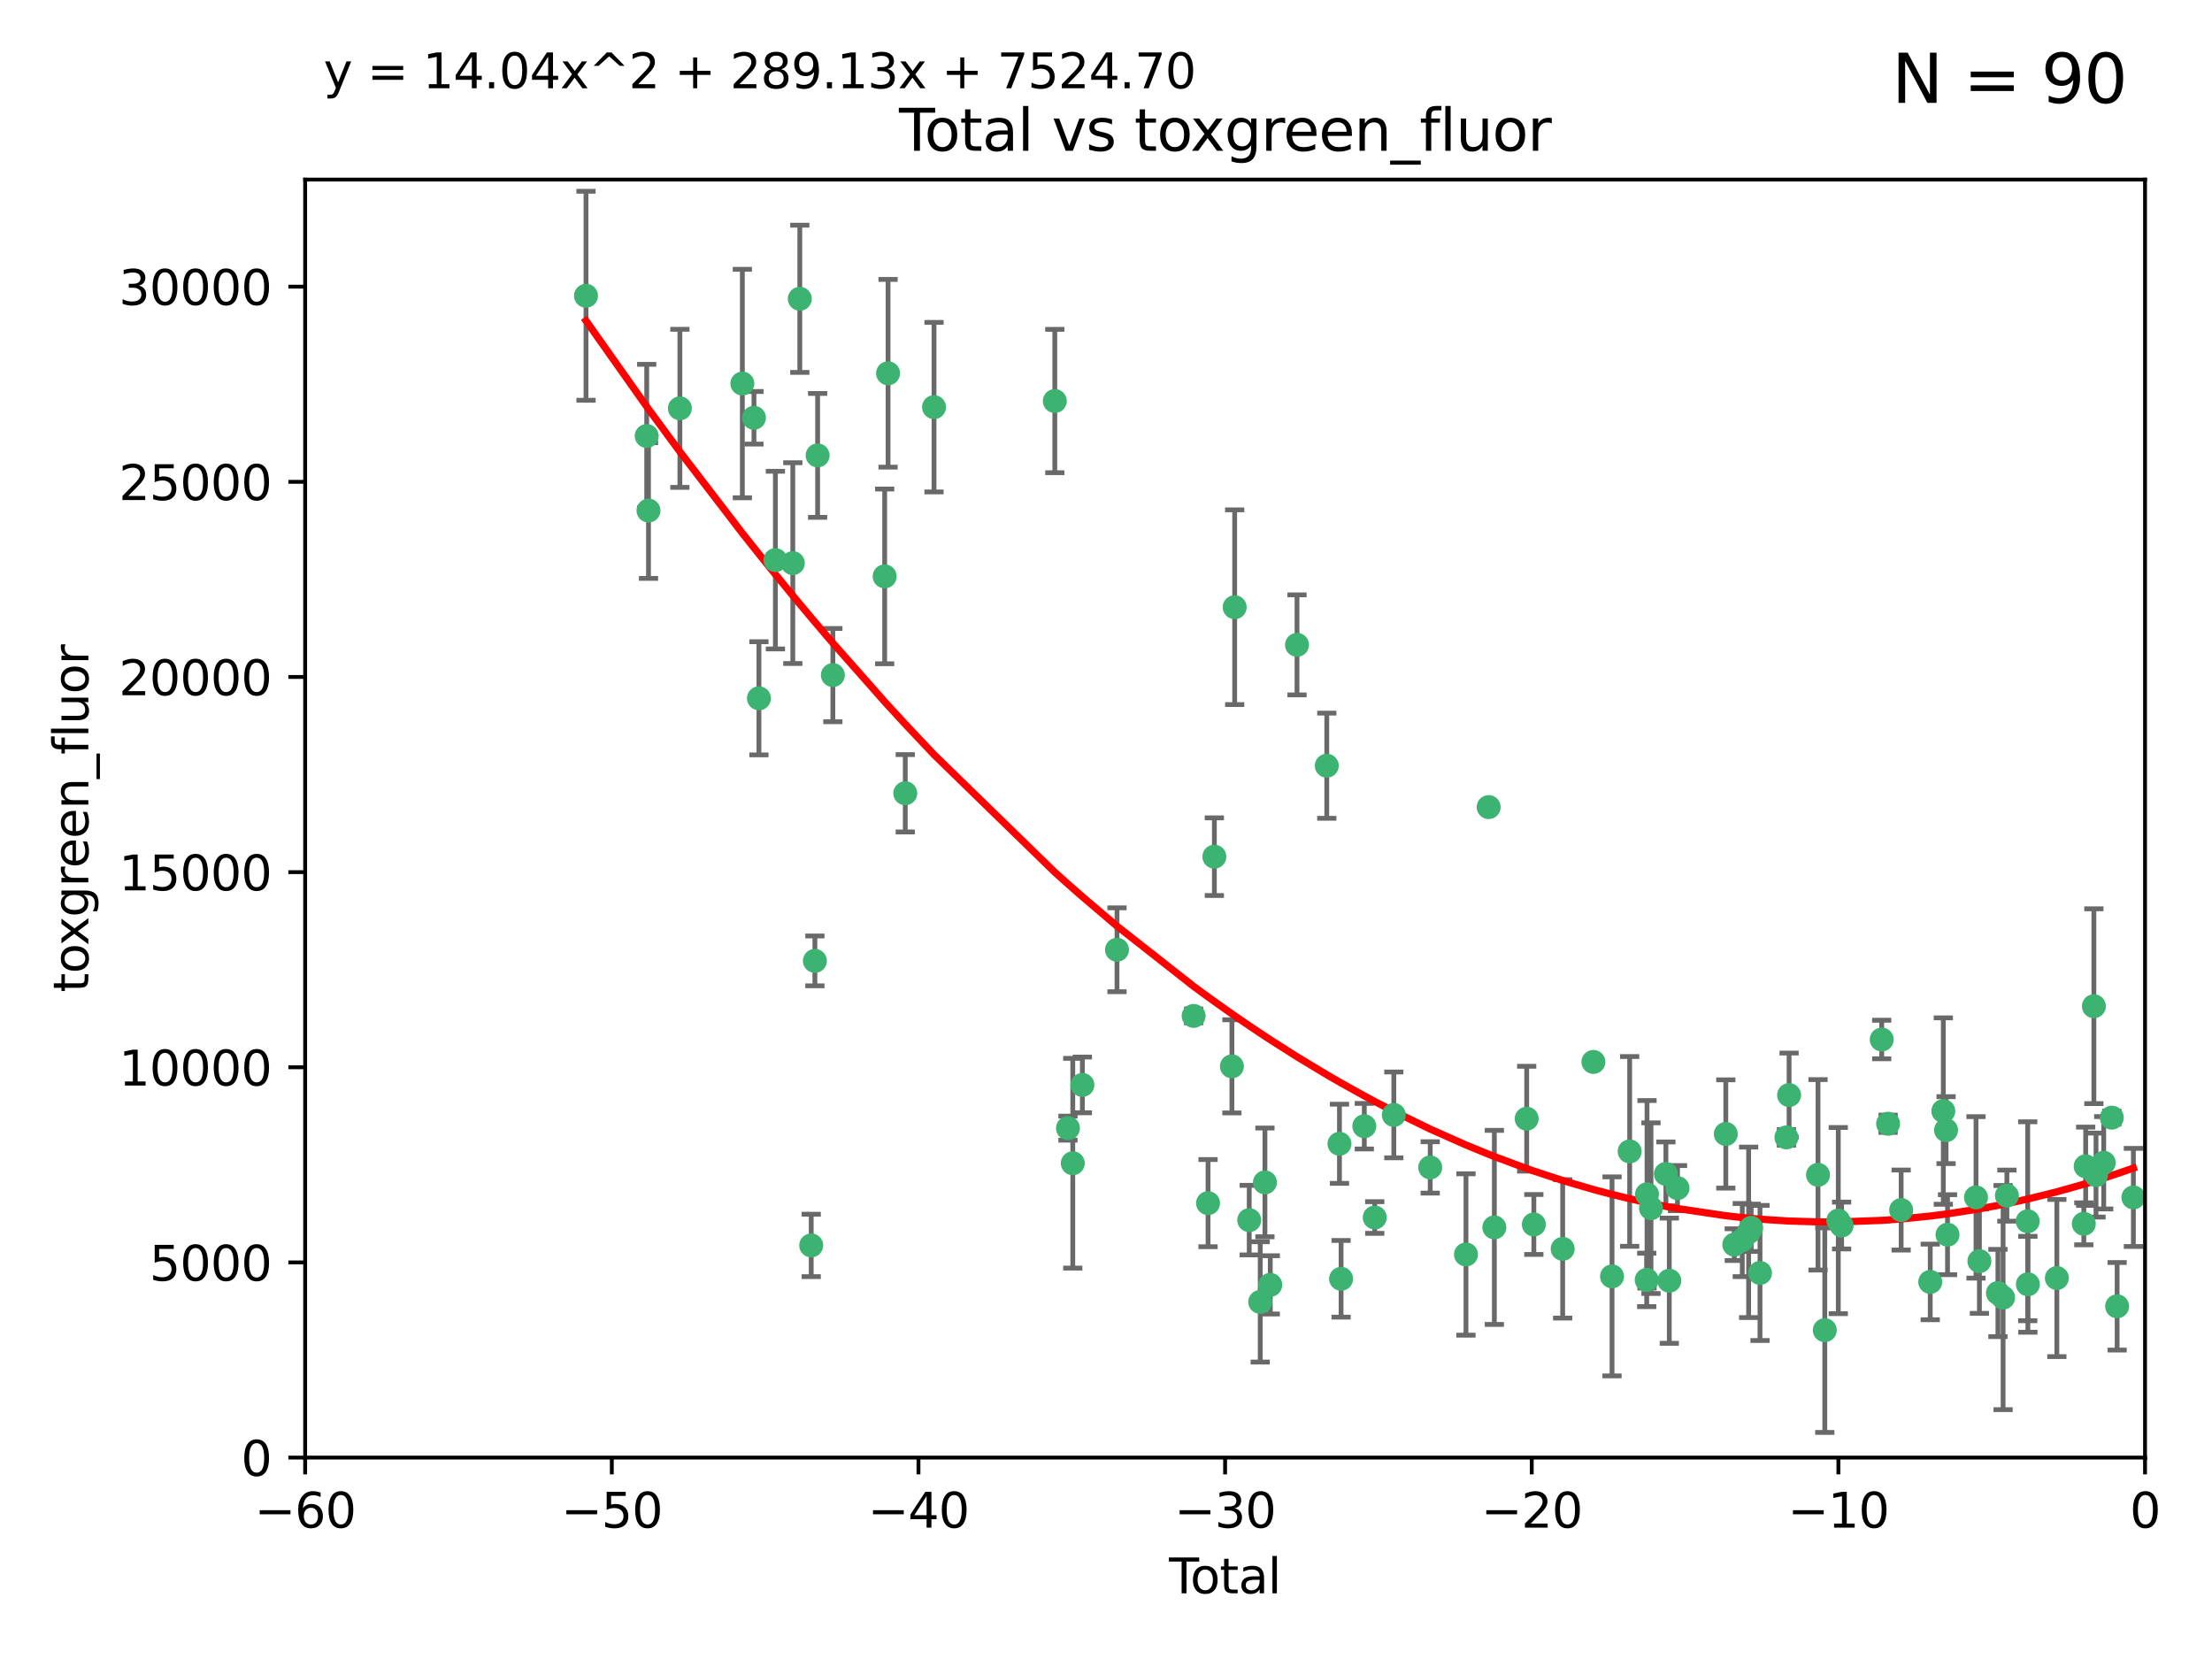 <?xml version="1.0" encoding="utf-8" standalone="no"?>
<!DOCTYPE svg PUBLIC "-//W3C//DTD SVG 1.1//EN"
  "http://www.w3.org/Graphics/SVG/1.1/DTD/svg11.dtd">
<svg xmlns:xlink="http://www.w3.org/1999/xlink" width="460.8pt" height="345.6pt" viewBox="0 0 460.8 345.6" xmlns="http://www.w3.org/2000/svg" version="1.1">
 <defs>
  <style type="text/css">*{stroke-linejoin: round; stroke-linecap: butt}</style>
 </defs>
 <g id="figure_1">
  <g id="patch_1">
   <path d="M 0 345.6 
L 460.8 345.6 
L 460.8 0 
L 0 0 
z
" style="fill: #ffffff"/>
  </g>
  <g id="axes_1">
   <g id="patch_2">
    <path d="M 63.571 303.64 
L 446.85 303.64 
L 446.85 37.411 
L 63.571 37.411 
z
" style="fill: #ffffff"/>
   </g>
   <g id="PathCollection_1">
    <defs>
     <path id="m86a78c7faa" d="M 0 1.118 
C 0.297 1.118 0.581 1 0.791 0.791 
C 1 0.581 1.118 0.297 1.118 0 
C 1.118 -0.297 1 -0.581 0.791 -0.791 
C 0.581 -1 0.297 -1.118 0 -1.118 
C -0.297 -1.118 -0.581 -1 -0.791 -0.791 
C -1 -0.581 -1.118 -0.297 -1.118 0 
C -1.118 0.297 -1 0.581 -0.791 0.791 
C -0.581 1 -0.297 1.118 0 1.118 
z
" style="stroke: #3cb371"/>
    </defs>
    <g clip-path="url(#p4ad2ca3faa)">
     <use xlink:href="#m86a78c7faa" x="122.075" y="61.614" style="fill: #3cb371; stroke: #3cb371"/>
     <use xlink:href="#m86a78c7faa" x="134.722" y="90.829" style="fill: #3cb371; stroke: #3cb371"/>
     <use xlink:href="#m86a78c7faa" x="135.093" y="106.358" style="fill: #3cb371; stroke: #3cb371"/>
     <use xlink:href="#m86a78c7faa" x="141.633" y="85.062" style="fill: #3cb371; stroke: #3cb371"/>
     <use xlink:href="#m86a78c7faa" x="154.646" y="79.9" style="fill: #3cb371; stroke: #3cb371"/>
     <use xlink:href="#m86a78c7faa" x="157.063" y="87.031" style="fill: #3cb371; stroke: #3cb371"/>
     <use xlink:href="#m86a78c7faa" x="158.1" y="145.468" style="fill: #3cb371; stroke: #3cb371"/>
     <use xlink:href="#m86a78c7faa" x="161.532" y="116.682" style="fill: #3cb371; stroke: #3cb371"/>
     <use xlink:href="#m86a78c7faa" x="165.156" y="117.306" style="fill: #3cb371; stroke: #3cb371"/>
     <use xlink:href="#m86a78c7faa" x="166.614" y="62.244" style="fill: #3cb371; stroke: #3cb371"/>
     <use xlink:href="#m86a78c7faa" x="168.991" y="259.442" style="fill: #3cb371; stroke: #3cb371"/>
     <use xlink:href="#m86a78c7faa" x="169.757" y="200.168" style="fill: #3cb371; stroke: #3cb371"/>
     <use xlink:href="#m86a78c7faa" x="170.325" y="94.872" style="fill: #3cb371; stroke: #3cb371"/>
     <use xlink:href="#m86a78c7faa" x="173.5" y="140.634" style="fill: #3cb371; stroke: #3cb371"/>
     <use xlink:href="#m86a78c7faa" x="184.294" y="120.071" style="fill: #3cb371; stroke: #3cb371"/>
     <use xlink:href="#m86a78c7faa" x="185" y="77.763" style="fill: #3cb371; stroke: #3cb371"/>
     <use xlink:href="#m86a78c7faa" x="188.583" y="165.251" style="fill: #3cb371; stroke: #3cb371"/>
     <use xlink:href="#m86a78c7faa" x="194.574" y="84.817" style="fill: #3cb371; stroke: #3cb371"/>
     <use xlink:href="#m86a78c7faa" x="219.736" y="83.54" style="fill: #3cb371; stroke: #3cb371"/>
     <use xlink:href="#m86a78c7faa" x="222.475" y="235.012" style="fill: #3cb371; stroke: #3cb371"/>
     <use xlink:href="#m86a78c7faa" x="223.48" y="242.324" style="fill: #3cb371; stroke: #3cb371"/>
     <use xlink:href="#m86a78c7faa" x="225.479" y="226.007" style="fill: #3cb371; stroke: #3cb371"/>
     <use xlink:href="#m86a78c7faa" x="232.69" y="197.854" style="fill: #3cb371; stroke: #3cb371"/>
     <use xlink:href="#m86a78c7faa" x="248.655" y="211.632" style="fill: #3cb371; stroke: #3cb371"/>
     <use xlink:href="#m86a78c7faa" x="251.658" y="250.635" style="fill: #3cb371; stroke: #3cb371"/>
     <use xlink:href="#m86a78c7faa" x="252.974" y="178.461" style="fill: #3cb371; stroke: #3cb371"/>
     <use xlink:href="#m86a78c7faa" x="256.629" y="222.137" style="fill: #3cb371; stroke: #3cb371"/>
     <use xlink:href="#m86a78c7faa" x="257.207" y="126.494" style="fill: #3cb371; stroke: #3cb371"/>
     <use xlink:href="#m86a78c7faa" x="260.237" y="254.176" style="fill: #3cb371; stroke: #3cb371"/>
     <use xlink:href="#m86a78c7faa" x="262.527" y="271.21" style="fill: #3cb371; stroke: #3cb371"/>
     <use xlink:href="#m86a78c7faa" x="263.509" y="246.318" style="fill: #3cb371; stroke: #3cb371"/>
     <use xlink:href="#m86a78c7faa" x="264.621" y="267.658" style="fill: #3cb371; stroke: #3cb371"/>
     <use xlink:href="#m86a78c7faa" x="270.19" y="134.337" style="fill: #3cb371; stroke: #3cb371"/>
     <use xlink:href="#m86a78c7faa" x="276.393" y="159.514" style="fill: #3cb371; stroke: #3cb371"/>
     <use xlink:href="#m86a78c7faa" x="279.035" y="238.271" style="fill: #3cb371; stroke: #3cb371"/>
     <use xlink:href="#m86a78c7faa" x="279.372" y="266.399" style="fill: #3cb371; stroke: #3cb371"/>
     <use xlink:href="#m86a78c7faa" x="284.209" y="234.61" style="fill: #3cb371; stroke: #3cb371"/>
     <use xlink:href="#m86a78c7faa" x="286.384" y="253.631" style="fill: #3cb371; stroke: #3cb371"/>
     <use xlink:href="#m86a78c7faa" x="290.359" y="232.256" style="fill: #3cb371; stroke: #3cb371"/>
     <use xlink:href="#m86a78c7faa" x="297.94" y="243.195" style="fill: #3cb371; stroke: #3cb371"/>
     <use xlink:href="#m86a78c7faa" x="305.391" y="261.328" style="fill: #3cb371; stroke: #3cb371"/>
     <use xlink:href="#m86a78c7faa" x="310.117" y="168.134" style="fill: #3cb371; stroke: #3cb371"/>
     <use xlink:href="#m86a78c7faa" x="311.3" y="255.69" style="fill: #3cb371; stroke: #3cb371"/>
     <use xlink:href="#m86a78c7faa" x="318.036" y="233.047" style="fill: #3cb371; stroke: #3cb371"/>
     <use xlink:href="#m86a78c7faa" x="319.527" y="255.08" style="fill: #3cb371; stroke: #3cb371"/>
     <use xlink:href="#m86a78c7faa" x="325.532" y="260.159" style="fill: #3cb371; stroke: #3cb371"/>
     <use xlink:href="#m86a78c7faa" x="331.936" y="221.217" style="fill: #3cb371; stroke: #3cb371"/>
     <use xlink:href="#m86a78c7faa" x="335.814" y="265.894" style="fill: #3cb371; stroke: #3cb371"/>
     <use xlink:href="#m86a78c7faa" x="339.487" y="239.862" style="fill: #3cb371; stroke: #3cb371"/>
     <use xlink:href="#m86a78c7faa" x="343.038" y="266.625" style="fill: #3cb371; stroke: #3cb371"/>
     <use xlink:href="#m86a78c7faa" x="343.102" y="248.797" style="fill: #3cb371; stroke: #3cb371"/>
     <use xlink:href="#m86a78c7faa" x="343.931" y="251.686" style="fill: #3cb371; stroke: #3cb371"/>
     <use xlink:href="#m86a78c7faa" x="347.037" y="244.545" style="fill: #3cb371; stroke: #3cb371"/>
     <use xlink:href="#m86a78c7faa" x="347.742" y="266.793" style="fill: #3cb371; stroke: #3cb371"/>
     <use xlink:href="#m86a78c7faa" x="349.456" y="247.505" style="fill: #3cb371; stroke: #3cb371"/>
     <use xlink:href="#m86a78c7faa" x="359.516" y="236.229" style="fill: #3cb371; stroke: #3cb371"/>
     <use xlink:href="#m86a78c7faa" x="361.283" y="259.283" style="fill: #3cb371; stroke: #3cb371"/>
     <use xlink:href="#m86a78c7faa" x="362.948" y="258.329" style="fill: #3cb371; stroke: #3cb371"/>
     <use xlink:href="#m86a78c7faa" x="364.272" y="256.714" style="fill: #3cb371; stroke: #3cb371"/>
     <use xlink:href="#m86a78c7faa" x="364.803" y="255.773" style="fill: #3cb371; stroke: #3cb371"/>
     <use xlink:href="#m86a78c7faa" x="366.641" y="265.178" style="fill: #3cb371; stroke: #3cb371"/>
     <use xlink:href="#m86a78c7faa" x="372.144" y="236.943" style="fill: #3cb371; stroke: #3cb371"/>
     <use xlink:href="#m86a78c7faa" x="372.7" y="228.123" style="fill: #3cb371; stroke: #3cb371"/>
     <use xlink:href="#m86a78c7faa" x="378.726" y="244.739" style="fill: #3cb371; stroke: #3cb371"/>
     <use xlink:href="#m86a78c7faa" x="380.137" y="277.098" style="fill: #3cb371; stroke: #3cb371"/>
     <use xlink:href="#m86a78c7faa" x="382.948" y="254.269" style="fill: #3cb371; stroke: #3cb371"/>
     <use xlink:href="#m86a78c7faa" x="383.643" y="255.298" style="fill: #3cb371; stroke: #3cb371"/>
     <use xlink:href="#m86a78c7faa" x="391.995" y="216.55" style="fill: #3cb371; stroke: #3cb371"/>
     <use xlink:href="#m86a78c7faa" x="393.325" y="234.099" style="fill: #3cb371; stroke: #3cb371"/>
     <use xlink:href="#m86a78c7faa" x="396.044" y="252.073" style="fill: #3cb371; stroke: #3cb371"/>
     <use xlink:href="#m86a78c7faa" x="402.103" y="267.05" style="fill: #3cb371; stroke: #3cb371"/>
     <use xlink:href="#m86a78c7faa" x="404.828" y="231.454" style="fill: #3cb371; stroke: #3cb371"/>
     <use xlink:href="#m86a78c7faa" x="405.4" y="235.431" style="fill: #3cb371; stroke: #3cb371"/>
     <use xlink:href="#m86a78c7faa" x="405.704" y="257.206" style="fill: #3cb371; stroke: #3cb371"/>
     <use xlink:href="#m86a78c7faa" x="411.637" y="249.438" style="fill: #3cb371; stroke: #3cb371"/>
     <use xlink:href="#m86a78c7faa" x="412.347" y="262.719" style="fill: #3cb371; stroke: #3cb371"/>
     <use xlink:href="#m86a78c7faa" x="416.205" y="269.353" style="fill: #3cb371; stroke: #3cb371"/>
     <use xlink:href="#m86a78c7faa" x="417.282" y="270.307" style="fill: #3cb371; stroke: #3cb371"/>
     <use xlink:href="#m86a78c7faa" x="418.073" y="249.072" style="fill: #3cb371; stroke: #3cb371"/>
     <use xlink:href="#m86a78c7faa" x="422.412" y="254.408" style="fill: #3cb371; stroke: #3cb371"/>
     <use xlink:href="#m86a78c7faa" x="422.445" y="267.541" style="fill: #3cb371; stroke: #3cb371"/>
     <use xlink:href="#m86a78c7faa" x="428.481" y="266.237" style="fill: #3cb371; stroke: #3cb371"/>
     <use xlink:href="#m86a78c7faa" x="434.097" y="254.943" style="fill: #3cb371; stroke: #3cb371"/>
     <use xlink:href="#m86a78c7faa" x="434.484" y="242.954" style="fill: #3cb371; stroke: #3cb371"/>
     <use xlink:href="#m86a78c7faa" x="436.193" y="209.613" style="fill: #3cb371; stroke: #3cb371"/>
     <use xlink:href="#m86a78c7faa" x="436.637" y="244.789" style="fill: #3cb371; stroke: #3cb371"/>
     <use xlink:href="#m86a78c7faa" x="438.245" y="242.227" style="fill: #3cb371; stroke: #3cb371"/>
     <use xlink:href="#m86a78c7faa" x="439.928" y="232.825" style="fill: #3cb371; stroke: #3cb371"/>
     <use xlink:href="#m86a78c7faa" x="441.035" y="272.126" style="fill: #3cb371; stroke: #3cb371"/>
     <use xlink:href="#m86a78c7faa" x="444.423" y="249.444" style="fill: #3cb371; stroke: #3cb371"/>
    </g>
   </g>
   <g id="matplotlib.axis_1">
    <g id="xtick_1">
     <g id="line2d_1">
      <defs>
       <path id="m1cbc266515" d="M 0 0 
L 0 3.5 
" style="stroke: #000000; stroke-width: 0.8"/>
      </defs>
      <g>
       <use xlink:href="#m1cbc266515" x="63.571" y="303.64" style="stroke: #000000; stroke-width: 0.8"/>
      </g>
     </g>
     <g id="text_1">
      <!-- −60 -->
      <g transform="translate(53.019 318.238)scale(0.1 -0.1)">
       <defs>
        <path id="DejaVuSans-2212" d="M 678 2272 
L 4684 2272 
L 4684 1741 
L 678 1741 
L 678 2272 
z
" transform="scale(0.016)"/>
        <path id="DejaVuSans-36" d="M 2113 2584 
Q 1688 2584 1439 2293 
Q 1191 2003 1191 1497 
Q 1191 994 1439 701 
Q 1688 409 2113 409 
Q 2538 409 2786 701 
Q 3034 994 3034 1497 
Q 3034 2003 2786 2293 
Q 2538 2584 2113 2584 
z
M 3366 4563 
L 3366 3988 
Q 3128 4100 2886 4159 
Q 2644 4219 2406 4219 
Q 1781 4219 1451 3797 
Q 1122 3375 1075 2522 
Q 1259 2794 1537 2939 
Q 1816 3084 2150 3084 
Q 2853 3084 3261 2657 
Q 3669 2231 3669 1497 
Q 3669 778 3244 343 
Q 2819 -91 2113 -91 
Q 1303 -91 875 529 
Q 447 1150 447 2328 
Q 447 3434 972 4092 
Q 1497 4750 2381 4750 
Q 2619 4750 2861 4703 
Q 3103 4656 3366 4563 
z
" transform="scale(0.016)"/>
        <path id="DejaVuSans-30" d="M 2034 4250 
Q 1547 4250 1301 3770 
Q 1056 3291 1056 2328 
Q 1056 1369 1301 889 
Q 1547 409 2034 409 
Q 2525 409 2770 889 
Q 3016 1369 3016 2328 
Q 3016 3291 2770 3770 
Q 2525 4250 2034 4250 
z
M 2034 4750 
Q 2819 4750 3233 4129 
Q 3647 3509 3647 2328 
Q 3647 1150 3233 529 
Q 2819 -91 2034 -91 
Q 1250 -91 836 529 
Q 422 1150 422 2328 
Q 422 3509 836 4129 
Q 1250 4750 2034 4750 
z
" transform="scale(0.016)"/>
       </defs>
       <use xlink:href="#DejaVuSans-2212"/>
       <use xlink:href="#DejaVuSans-36" x="83.789"/>
       <use xlink:href="#DejaVuSans-30" x="147.412"/>
      </g>
     </g>
    </g>
    <g id="xtick_2">
     <g id="line2d_2">
      <g>
       <use xlink:href="#m1cbc266515" x="127.451" y="303.64" style="stroke: #000000; stroke-width: 0.8"/>
      </g>
     </g>
     <g id="text_2">
      <!-- −50 -->
      <g transform="translate(116.899 318.238)scale(0.1 -0.1)">
       <defs>
        <path id="DejaVuSans-35" d="M 691 4666 
L 3169 4666 
L 3169 4134 
L 1269 4134 
L 1269 2991 
Q 1406 3038 1543 3061 
Q 1681 3084 1819 3084 
Q 2600 3084 3056 2656 
Q 3513 2228 3513 1497 
Q 3513 744 3044 326 
Q 2575 -91 1722 -91 
Q 1428 -91 1123 -41 
Q 819 9 494 109 
L 494 744 
Q 775 591 1075 516 
Q 1375 441 1709 441 
Q 2250 441 2565 725 
Q 2881 1009 2881 1497 
Q 2881 1984 2565 2268 
Q 2250 2553 1709 2553 
Q 1456 2553 1204 2497 
Q 953 2441 691 2322 
L 691 4666 
z
" transform="scale(0.016)"/>
       </defs>
       <use xlink:href="#DejaVuSans-2212"/>
       <use xlink:href="#DejaVuSans-35" x="83.789"/>
       <use xlink:href="#DejaVuSans-30" x="147.412"/>
      </g>
     </g>
    </g>
    <g id="xtick_3">
     <g id="line2d_3">
      <g>
       <use xlink:href="#m1cbc266515" x="191.331" y="303.64" style="stroke: #000000; stroke-width: 0.8"/>
      </g>
     </g>
     <g id="text_3">
      <!-- −40 -->
      <g transform="translate(180.778 318.238)scale(0.1 -0.1)">
       <defs>
        <path id="DejaVuSans-34" d="M 2419 4116 
L 825 1625 
L 2419 1625 
L 2419 4116 
z
M 2253 4666 
L 3047 4666 
L 3047 1625 
L 3713 1625 
L 3713 1100 
L 3047 1100 
L 3047 0 
L 2419 0 
L 2419 1100 
L 313 1100 
L 313 1709 
L 2253 4666 
z
" transform="scale(0.016)"/>
       </defs>
       <use xlink:href="#DejaVuSans-2212"/>
       <use xlink:href="#DejaVuSans-34" x="83.789"/>
       <use xlink:href="#DejaVuSans-30" x="147.412"/>
      </g>
     </g>
    </g>
    <g id="xtick_4">
     <g id="line2d_4">
      <g>
       <use xlink:href="#m1cbc266515" x="255.211" y="303.64" style="stroke: #000000; stroke-width: 0.8"/>
      </g>
     </g>
     <g id="text_4">
      <!-- −30 -->
      <g transform="translate(244.658 318.238)scale(0.1 -0.1)">
       <defs>
        <path id="DejaVuSans-33" d="M 2597 2516 
Q 3050 2419 3304 2112 
Q 3559 1806 3559 1356 
Q 3559 666 3084 287 
Q 2609 -91 1734 -91 
Q 1441 -91 1130 -33 
Q 819 25 488 141 
L 488 750 
Q 750 597 1062 519 
Q 1375 441 1716 441 
Q 2309 441 2620 675 
Q 2931 909 2931 1356 
Q 2931 1769 2642 2001 
Q 2353 2234 1838 2234 
L 1294 2234 
L 1294 2753 
L 1863 2753 
Q 2328 2753 2575 2939 
Q 2822 3125 2822 3475 
Q 2822 3834 2567 4026 
Q 2313 4219 1838 4219 
Q 1578 4219 1281 4162 
Q 984 4106 628 3988 
L 628 4550 
Q 988 4650 1302 4700 
Q 1616 4750 1894 4750 
Q 2613 4750 3031 4423 
Q 3450 4097 3450 3541 
Q 3450 3153 3228 2886 
Q 3006 2619 2597 2516 
z
" transform="scale(0.016)"/>
       </defs>
       <use xlink:href="#DejaVuSans-2212"/>
       <use xlink:href="#DejaVuSans-33" x="83.789"/>
       <use xlink:href="#DejaVuSans-30" x="147.412"/>
      </g>
     </g>
    </g>
    <g id="xtick_5">
     <g id="line2d_5">
      <g>
       <use xlink:href="#m1cbc266515" x="319.09" y="303.64" style="stroke: #000000; stroke-width: 0.8"/>
      </g>
     </g>
     <g id="text_5">
      <!-- −20 -->
      <g transform="translate(308.538 318.238)scale(0.1 -0.1)">
       <defs>
        <path id="DejaVuSans-32" d="M 1228 531 
L 3431 531 
L 3431 0 
L 469 0 
L 469 531 
Q 828 903 1448 1529 
Q 2069 2156 2228 2338 
Q 2531 2678 2651 2914 
Q 2772 3150 2772 3378 
Q 2772 3750 2511 3984 
Q 2250 4219 1831 4219 
Q 1534 4219 1204 4116 
Q 875 4013 500 3803 
L 500 4441 
Q 881 4594 1212 4672 
Q 1544 4750 1819 4750 
Q 2544 4750 2975 4387 
Q 3406 4025 3406 3419 
Q 3406 3131 3298 2873 
Q 3191 2616 2906 2266 
Q 2828 2175 2409 1742 
Q 1991 1309 1228 531 
z
" transform="scale(0.016)"/>
       </defs>
       <use xlink:href="#DejaVuSans-2212"/>
       <use xlink:href="#DejaVuSans-32" x="83.789"/>
       <use xlink:href="#DejaVuSans-30" x="147.412"/>
      </g>
     </g>
    </g>
    <g id="xtick_6">
     <g id="line2d_6">
      <g>
       <use xlink:href="#m1cbc266515" x="382.97" y="303.64" style="stroke: #000000; stroke-width: 0.8"/>
      </g>
     </g>
     <g id="text_6">
      <!-- −10 -->
      <g transform="translate(372.418 318.238)scale(0.1 -0.1)">
       <defs>
        <path id="DejaVuSans-31" d="M 794 531 
L 1825 531 
L 1825 4091 
L 703 3866 
L 703 4441 
L 1819 4666 
L 2450 4666 
L 2450 531 
L 3481 531 
L 3481 0 
L 794 0 
L 794 531 
z
" transform="scale(0.016)"/>
       </defs>
       <use xlink:href="#DejaVuSans-2212"/>
       <use xlink:href="#DejaVuSans-31" x="83.789"/>
       <use xlink:href="#DejaVuSans-30" x="147.412"/>
      </g>
     </g>
    </g>
    <g id="xtick_7">
     <g id="line2d_7">
      <g>
       <use xlink:href="#m1cbc266515" x="446.85" y="303.64" style="stroke: #000000; stroke-width: 0.8"/>
      </g>
     </g>
     <g id="text_7">
      <!-- 0 -->
      <g transform="translate(443.669 318.238)scale(0.1 -0.1)">
       <use xlink:href="#DejaVuSans-30"/>
      </g>
     </g>
    </g>
    <g id="text_8">
     <!-- Total -->
     <g transform="translate(243.534 331.917)scale(0.1 -0.1)">
      <defs>
       <path id="DejaVuSans-54" d="M -19 4666 
L 3928 4666 
L 3928 4134 
L 2272 4134 
L 2272 0 
L 1638 0 
L 1638 4134 
L -19 4134 
L -19 4666 
z
" transform="scale(0.016)"/>
       <path id="DejaVuSans-6f" d="M 1959 3097 
Q 1497 3097 1228 2736 
Q 959 2375 959 1747 
Q 959 1119 1226 758 
Q 1494 397 1959 397 
Q 2419 397 2687 759 
Q 2956 1122 2956 1747 
Q 2956 2369 2687 2733 
Q 2419 3097 1959 3097 
z
M 1959 3584 
Q 2709 3584 3137 3096 
Q 3566 2609 3566 1747 
Q 3566 888 3137 398 
Q 2709 -91 1959 -91 
Q 1206 -91 779 398 
Q 353 888 353 1747 
Q 353 2609 779 3096 
Q 1206 3584 1959 3584 
z
" transform="scale(0.016)"/>
       <path id="DejaVuSans-74" d="M 1172 4494 
L 1172 3500 
L 2356 3500 
L 2356 3053 
L 1172 3053 
L 1172 1153 
Q 1172 725 1289 603 
Q 1406 481 1766 481 
L 2356 481 
L 2356 0 
L 1766 0 
Q 1100 0 847 248 
Q 594 497 594 1153 
L 594 3053 
L 172 3053 
L 172 3500 
L 594 3500 
L 594 4494 
L 1172 4494 
z
" transform="scale(0.016)"/>
       <path id="DejaVuSans-61" d="M 2194 1759 
Q 1497 1759 1228 1600 
Q 959 1441 959 1056 
Q 959 750 1161 570 
Q 1363 391 1709 391 
Q 2188 391 2477 730 
Q 2766 1069 2766 1631 
L 2766 1759 
L 2194 1759 
z
M 3341 1997 
L 3341 0 
L 2766 0 
L 2766 531 
Q 2569 213 2275 61 
Q 1981 -91 1556 -91 
Q 1019 -91 701 211 
Q 384 513 384 1019 
Q 384 1609 779 1909 
Q 1175 2209 1959 2209 
L 2766 2209 
L 2766 2266 
Q 2766 2663 2505 2880 
Q 2244 3097 1772 3097 
Q 1472 3097 1187 3025 
Q 903 2953 641 2809 
L 641 3341 
Q 956 3463 1253 3523 
Q 1550 3584 1831 3584 
Q 2591 3584 2966 3190 
Q 3341 2797 3341 1997 
z
" transform="scale(0.016)"/>
       <path id="DejaVuSans-6c" d="M 603 4863 
L 1178 4863 
L 1178 0 
L 603 0 
L 603 4863 
z
" transform="scale(0.016)"/>
      </defs>
      <use xlink:href="#DejaVuSans-54"/>
      <use xlink:href="#DejaVuSans-6f" x="44.084"/>
      <use xlink:href="#DejaVuSans-74" x="105.266"/>
      <use xlink:href="#DejaVuSans-61" x="144.475"/>
      <use xlink:href="#DejaVuSans-6c" x="205.754"/>
     </g>
    </g>
   </g>
   <g id="matplotlib.axis_2">
    <g id="ytick_1">
     <g id="line2d_8">
      <defs>
       <path id="m6457ddea9b" d="M 0 0 
L -3.5 0 
" style="stroke: #000000; stroke-width: 0.8"/>
      </defs>
      <g>
       <use xlink:href="#m6457ddea9b" x="63.571" y="303.64" style="stroke: #000000; stroke-width: 0.8"/>
      </g>
     </g>
     <g id="text_9">
      <!-- 0 -->
      <g transform="translate(50.209 307.439)scale(0.1 -0.1)">
       <use xlink:href="#DejaVuSans-30"/>
      </g>
     </g>
    </g>
    <g id="ytick_2">
     <g id="line2d_9">
      <g>
       <use xlink:href="#m6457ddea9b" x="63.571" y="262.986" style="stroke: #000000; stroke-width: 0.8"/>
      </g>
     </g>
     <g id="text_10">
      <!-- 5000 -->
      <g transform="translate(31.121 266.786)scale(0.1 -0.1)">
       <use xlink:href="#DejaVuSans-35"/>
       <use xlink:href="#DejaVuSans-30" x="63.623"/>
       <use xlink:href="#DejaVuSans-30" x="127.246"/>
       <use xlink:href="#DejaVuSans-30" x="190.869"/>
      </g>
     </g>
    </g>
    <g id="ytick_3">
     <g id="line2d_10">
      <g>
       <use xlink:href="#m6457ddea9b" x="63.571" y="222.333" style="stroke: #000000; stroke-width: 0.8"/>
      </g>
     </g>
     <g id="text_11">
      <!-- 10000 -->
      <g transform="translate(24.759 226.132)scale(0.1 -0.1)">
       <use xlink:href="#DejaVuSans-31"/>
       <use xlink:href="#DejaVuSans-30" x="63.623"/>
       <use xlink:href="#DejaVuSans-30" x="127.246"/>
       <use xlink:href="#DejaVuSans-30" x="190.869"/>
       <use xlink:href="#DejaVuSans-30" x="254.492"/>
      </g>
     </g>
    </g>
    <g id="ytick_4">
     <g id="line2d_11">
      <g>
       <use xlink:href="#m6457ddea9b" x="63.571" y="181.679" style="stroke: #000000; stroke-width: 0.8"/>
      </g>
     </g>
     <g id="text_12">
      <!-- 15000 -->
      <g transform="translate(24.759 185.478)scale(0.1 -0.1)">
       <use xlink:href="#DejaVuSans-31"/>
       <use xlink:href="#DejaVuSans-35" x="63.623"/>
       <use xlink:href="#DejaVuSans-30" x="127.246"/>
       <use xlink:href="#DejaVuSans-30" x="190.869"/>
       <use xlink:href="#DejaVuSans-30" x="254.492"/>
      </g>
     </g>
    </g>
    <g id="ytick_5">
     <g id="line2d_12">
      <g>
       <use xlink:href="#m6457ddea9b" x="63.571" y="141.026" style="stroke: #000000; stroke-width: 0.8"/>
      </g>
     </g>
     <g id="text_13">
      <!-- 20000 -->
      <g transform="translate(24.759 144.825)scale(0.1 -0.1)">
       <use xlink:href="#DejaVuSans-32"/>
       <use xlink:href="#DejaVuSans-30" x="63.623"/>
       <use xlink:href="#DejaVuSans-30" x="127.246"/>
       <use xlink:href="#DejaVuSans-30" x="190.869"/>
       <use xlink:href="#DejaVuSans-30" x="254.492"/>
      </g>
     </g>
    </g>
    <g id="ytick_6">
     <g id="line2d_13">
      <g>
       <use xlink:href="#m6457ddea9b" x="63.571" y="100.372" style="stroke: #000000; stroke-width: 0.8"/>
      </g>
     </g>
     <g id="text_14">
      <!-- 25000 -->
      <g transform="translate(24.759 104.171)scale(0.1 -0.1)">
       <use xlink:href="#DejaVuSans-32"/>
       <use xlink:href="#DejaVuSans-35" x="63.623"/>
       <use xlink:href="#DejaVuSans-30" x="127.246"/>
       <use xlink:href="#DejaVuSans-30" x="190.869"/>
       <use xlink:href="#DejaVuSans-30" x="254.492"/>
      </g>
     </g>
    </g>
    <g id="ytick_7">
     <g id="line2d_14">
      <g>
       <use xlink:href="#m6457ddea9b" x="63.571" y="59.718" style="stroke: #000000; stroke-width: 0.8"/>
      </g>
     </g>
     <g id="text_15">
      <!-- 30000 -->
      <g transform="translate(24.759 63.518)scale(0.1 -0.1)">
       <use xlink:href="#DejaVuSans-33"/>
       <use xlink:href="#DejaVuSans-30" x="63.623"/>
       <use xlink:href="#DejaVuSans-30" x="127.246"/>
       <use xlink:href="#DejaVuSans-30" x="190.869"/>
       <use xlink:href="#DejaVuSans-30" x="254.492"/>
      </g>
     </g>
    </g>
    <g id="text_16">
     <!-- toxgreen_fluor -->
     <g transform="translate(18.401 206.72)rotate(-90)scale(0.1 -0.1)">
      <defs>
       <path id="DejaVuSans-78" d="M 3513 3500 
L 2247 1797 
L 3578 0 
L 2900 0 
L 1881 1375 
L 863 0 
L 184 0 
L 1544 1831 
L 300 3500 
L 978 3500 
L 1906 2253 
L 2834 3500 
L 3513 3500 
z
" transform="scale(0.016)"/>
       <path id="DejaVuSans-67" d="M 2906 1791 
Q 2906 2416 2648 2759 
Q 2391 3103 1925 3103 
Q 1463 3103 1205 2759 
Q 947 2416 947 1791 
Q 947 1169 1205 825 
Q 1463 481 1925 481 
Q 2391 481 2648 825 
Q 2906 1169 2906 1791 
z
M 3481 434 
Q 3481 -459 3084 -895 
Q 2688 -1331 1869 -1331 
Q 1566 -1331 1297 -1286 
Q 1028 -1241 775 -1147 
L 775 -588 
Q 1028 -725 1275 -790 
Q 1522 -856 1778 -856 
Q 2344 -856 2625 -561 
Q 2906 -266 2906 331 
L 2906 616 
Q 2728 306 2450 153 
Q 2172 0 1784 0 
Q 1141 0 747 490 
Q 353 981 353 1791 
Q 353 2603 747 3093 
Q 1141 3584 1784 3584 
Q 2172 3584 2450 3431 
Q 2728 3278 2906 2969 
L 2906 3500 
L 3481 3500 
L 3481 434 
z
" transform="scale(0.016)"/>
       <path id="DejaVuSans-72" d="M 2631 2963 
Q 2534 3019 2420 3045 
Q 2306 3072 2169 3072 
Q 1681 3072 1420 2755 
Q 1159 2438 1159 1844 
L 1159 0 
L 581 0 
L 581 3500 
L 1159 3500 
L 1159 2956 
Q 1341 3275 1631 3429 
Q 1922 3584 2338 3584 
Q 2397 3584 2469 3576 
Q 2541 3569 2628 3553 
L 2631 2963 
z
" transform="scale(0.016)"/>
       <path id="DejaVuSans-65" d="M 3597 1894 
L 3597 1613 
L 953 1613 
Q 991 1019 1311 708 
Q 1631 397 2203 397 
Q 2534 397 2845 478 
Q 3156 559 3463 722 
L 3463 178 
Q 3153 47 2828 -22 
Q 2503 -91 2169 -91 
Q 1331 -91 842 396 
Q 353 884 353 1716 
Q 353 2575 817 3079 
Q 1281 3584 2069 3584 
Q 2775 3584 3186 3129 
Q 3597 2675 3597 1894 
z
M 3022 2063 
Q 3016 2534 2758 2815 
Q 2500 3097 2075 3097 
Q 1594 3097 1305 2825 
Q 1016 2553 972 2059 
L 3022 2063 
z
" transform="scale(0.016)"/>
       <path id="DejaVuSans-6e" d="M 3513 2113 
L 3513 0 
L 2938 0 
L 2938 2094 
Q 2938 2591 2744 2837 
Q 2550 3084 2163 3084 
Q 1697 3084 1428 2787 
Q 1159 2491 1159 1978 
L 1159 0 
L 581 0 
L 581 3500 
L 1159 3500 
L 1159 2956 
Q 1366 3272 1645 3428 
Q 1925 3584 2291 3584 
Q 2894 3584 3203 3211 
Q 3513 2838 3513 2113 
z
" transform="scale(0.016)"/>
       <path id="DejaVuSans-5f" d="M 3263 -1063 
L 3263 -1509 
L -63 -1509 
L -63 -1063 
L 3263 -1063 
z
" transform="scale(0.016)"/>
       <path id="DejaVuSans-66" d="M 2375 4863 
L 2375 4384 
L 1825 4384 
Q 1516 4384 1395 4259 
Q 1275 4134 1275 3809 
L 1275 3500 
L 2222 3500 
L 2222 3053 
L 1275 3053 
L 1275 0 
L 697 0 
L 697 3053 
L 147 3053 
L 147 3500 
L 697 3500 
L 697 3744 
Q 697 4328 969 4595 
Q 1241 4863 1831 4863 
L 2375 4863 
z
" transform="scale(0.016)"/>
       <path id="DejaVuSans-75" d="M 544 1381 
L 544 3500 
L 1119 3500 
L 1119 1403 
Q 1119 906 1312 657 
Q 1506 409 1894 409 
Q 2359 409 2629 706 
Q 2900 1003 2900 1516 
L 2900 3500 
L 3475 3500 
L 3475 0 
L 2900 0 
L 2900 538 
Q 2691 219 2414 64 
Q 2138 -91 1772 -91 
Q 1169 -91 856 284 
Q 544 659 544 1381 
z
M 1991 3584 
L 1991 3584 
z
" transform="scale(0.016)"/>
      </defs>
      <use xlink:href="#DejaVuSans-74"/>
      <use xlink:href="#DejaVuSans-6f" x="39.209"/>
      <use xlink:href="#DejaVuSans-78" x="97.266"/>
      <use xlink:href="#DejaVuSans-67" x="156.445"/>
      <use xlink:href="#DejaVuSans-72" x="219.922"/>
      <use xlink:href="#DejaVuSans-65" x="258.785"/>
      <use xlink:href="#DejaVuSans-65" x="320.309"/>
      <use xlink:href="#DejaVuSans-6e" x="381.832"/>
      <use xlink:href="#DejaVuSans-5f" x="445.211"/>
      <use xlink:href="#DejaVuSans-66" x="495.211"/>
      <use xlink:href="#DejaVuSans-6c" x="530.416"/>
      <use xlink:href="#DejaVuSans-75" x="558.199"/>
      <use xlink:href="#DejaVuSans-6f" x="621.578"/>
      <use xlink:href="#DejaVuSans-72" x="682.76"/>
     </g>
    </g>
   </g>
   <g id="LineCollection_1">
    <path d="M 122.075 83.38 
L 122.075 39.848 
" clip-path="url(#p4ad2ca3faa)" style="fill: none; stroke: #696969"/>
    <path d="M 134.722 105.759 
L 134.722 75.9 
" clip-path="url(#p4ad2ca3faa)" style="fill: none; stroke: #696969"/>
    <path d="M 135.093 120.489 
L 135.093 92.227 
" clip-path="url(#p4ad2ca3faa)" style="fill: none; stroke: #696969"/>
    <path d="M 141.633 101.528 
L 141.633 68.595 
" clip-path="url(#p4ad2ca3faa)" style="fill: none; stroke: #696969"/>
    <path d="M 154.646 103.698 
L 154.646 56.102 
" clip-path="url(#p4ad2ca3faa)" style="fill: none; stroke: #696969"/>
    <path d="M 157.063 92.506 
L 157.063 81.557 
" clip-path="url(#p4ad2ca3faa)" style="fill: none; stroke: #696969"/>
    <path d="M 158.1 157.254 
L 158.1 133.683 
" clip-path="url(#p4ad2ca3faa)" style="fill: none; stroke: #696969"/>
    <path d="M 161.532 135.19 
L 161.532 98.175 
" clip-path="url(#p4ad2ca3faa)" style="fill: none; stroke: #696969"/>
    <path d="M 165.156 138.218 
L 165.156 96.393 
" clip-path="url(#p4ad2ca3faa)" style="fill: none; stroke: #696969"/>
    <path d="M 166.614 77.579 
L 166.614 46.91 
" clip-path="url(#p4ad2ca3faa)" style="fill: none; stroke: #696969"/>
    <path d="M 168.991 265.941 
L 168.991 252.944 
" clip-path="url(#p4ad2ca3faa)" style="fill: none; stroke: #696969"/>
    <path d="M 169.757 205.359 
L 169.757 194.977 
" clip-path="url(#p4ad2ca3faa)" style="fill: none; stroke: #696969"/>
    <path d="M 170.325 107.775 
L 170.325 81.969 
" clip-path="url(#p4ad2ca3faa)" style="fill: none; stroke: #696969"/>
    <path d="M 173.5 150.349 
L 173.5 130.92 
" clip-path="url(#p4ad2ca3faa)" style="fill: none; stroke: #696969"/>
    <path d="M 184.294 138.271 
L 184.294 101.87 
" clip-path="url(#p4ad2ca3faa)" style="fill: none; stroke: #696969"/>
    <path d="M 185 97.317 
L 185 58.209 
" clip-path="url(#p4ad2ca3faa)" style="fill: none; stroke: #696969"/>
    <path d="M 188.583 173.31 
L 188.583 157.193 
" clip-path="url(#p4ad2ca3faa)" style="fill: none; stroke: #696969"/>
    <path d="M 194.574 102.476 
L 194.574 67.157 
" clip-path="url(#p4ad2ca3faa)" style="fill: none; stroke: #696969"/>
    <path d="M 219.736 98.468 
L 219.736 68.613 
" clip-path="url(#p4ad2ca3faa)" style="fill: none; stroke: #696969"/>
    <path d="M 222.475 237.516 
L 222.475 232.507 
" clip-path="url(#p4ad2ca3faa)" style="fill: none; stroke: #696969"/>
    <path d="M 223.48 264.166 
L 223.48 220.481 
" clip-path="url(#p4ad2ca3faa)" style="fill: none; stroke: #696969"/>
    <path d="M 225.479 231.811 
L 225.479 220.203 
" clip-path="url(#p4ad2ca3faa)" style="fill: none; stroke: #696969"/>
    <path d="M 232.69 206.59 
L 232.69 189.118 
" clip-path="url(#p4ad2ca3faa)" style="fill: none; stroke: #696969"/>
    <path d="M 248.655 213.084 
L 248.655 210.18 
" clip-path="url(#p4ad2ca3faa)" style="fill: none; stroke: #696969"/>
    <path d="M 251.658 259.717 
L 251.658 241.553 
" clip-path="url(#p4ad2ca3faa)" style="fill: none; stroke: #696969"/>
    <path d="M 252.974 186.549 
L 252.974 170.372 
" clip-path="url(#p4ad2ca3faa)" style="fill: none; stroke: #696969"/>
    <path d="M 256.629 231.84 
L 256.629 212.434 
" clip-path="url(#p4ad2ca3faa)" style="fill: none; stroke: #696969"/>
    <path d="M 257.207 146.774 
L 257.207 106.214 
" clip-path="url(#p4ad2ca3faa)" style="fill: none; stroke: #696969"/>
    <path d="M 260.237 261.425 
L 260.237 246.927 
" clip-path="url(#p4ad2ca3faa)" style="fill: none; stroke: #696969"/>
    <path d="M 262.527 283.742 
L 262.527 258.678 
" clip-path="url(#p4ad2ca3faa)" style="fill: none; stroke: #696969"/>
    <path d="M 263.509 257.644 
L 263.509 234.991 
" clip-path="url(#p4ad2ca3faa)" style="fill: none; stroke: #696969"/>
    <path d="M 264.621 273.726 
L 264.621 261.589 
" clip-path="url(#p4ad2ca3faa)" style="fill: none; stroke: #696969"/>
    <path d="M 270.19 144.76 
L 270.19 123.915 
" clip-path="url(#p4ad2ca3faa)" style="fill: none; stroke: #696969"/>
    <path d="M 276.393 170.467 
L 276.393 148.56 
" clip-path="url(#p4ad2ca3faa)" style="fill: none; stroke: #696969"/>
    <path d="M 279.035 246.513 
L 279.035 230.028 
" clip-path="url(#p4ad2ca3faa)" style="fill: none; stroke: #696969"/>
    <path d="M 279.372 274.385 
L 279.372 258.414 
" clip-path="url(#p4ad2ca3faa)" style="fill: none; stroke: #696969"/>
    <path d="M 284.209 239.354 
L 284.209 229.865 
" clip-path="url(#p4ad2ca3faa)" style="fill: none; stroke: #696969"/>
    <path d="M 286.384 256.93 
L 286.384 250.331 
" clip-path="url(#p4ad2ca3faa)" style="fill: none; stroke: #696969"/>
    <path d="M 290.359 241.194 
L 290.359 223.317 
" clip-path="url(#p4ad2ca3faa)" style="fill: none; stroke: #696969"/>
    <path d="M 297.94 248.545 
L 297.94 237.845 
" clip-path="url(#p4ad2ca3faa)" style="fill: none; stroke: #696969"/>
    <path d="M 305.391 278.138 
L 305.391 244.518 
" clip-path="url(#p4ad2ca3faa)" style="fill: none; stroke: #696969"/>
    <path d="M 310.117 168.892 
L 310.117 167.376 
" clip-path="url(#p4ad2ca3faa)" style="fill: none; stroke: #696969"/>
    <path d="M 311.3 275.904 
L 311.3 235.477 
" clip-path="url(#p4ad2ca3faa)" style="fill: none; stroke: #696969"/>
    <path d="M 318.036 243.969 
L 318.036 222.125 
" clip-path="url(#p4ad2ca3faa)" style="fill: none; stroke: #696969"/>
    <path d="M 319.527 261.323 
L 319.527 248.837 
" clip-path="url(#p4ad2ca3faa)" style="fill: none; stroke: #696969"/>
    <path d="M 325.532 274.58 
L 325.532 245.738 
" clip-path="url(#p4ad2ca3faa)" style="fill: none; stroke: #696969"/>
    <path d="M 331.936 222.051 
L 331.936 220.383 
" clip-path="url(#p4ad2ca3faa)" style="fill: none; stroke: #696969"/>
    <path d="M 335.814 286.62 
L 335.814 245.167 
" clip-path="url(#p4ad2ca3faa)" style="fill: none; stroke: #696969"/>
    <path d="M 339.487 259.624 
L 339.487 220.1 
" clip-path="url(#p4ad2ca3faa)" style="fill: none; stroke: #696969"/>
    <path d="M 343.038 272.192 
L 343.038 261.058 
" clip-path="url(#p4ad2ca3faa)" style="fill: none; stroke: #696969"/>
    <path d="M 343.102 268.328 
L 343.102 229.266 
" clip-path="url(#p4ad2ca3faa)" style="fill: none; stroke: #696969"/>
    <path d="M 343.931 269.46 
L 343.931 233.912 
" clip-path="url(#p4ad2ca3faa)" style="fill: none; stroke: #696969"/>
    <path d="M 347.037 251.202 
L 347.037 237.887 
" clip-path="url(#p4ad2ca3faa)" style="fill: none; stroke: #696969"/>
    <path d="M 347.742 279.835 
L 347.742 253.752 
" clip-path="url(#p4ad2ca3faa)" style="fill: none; stroke: #696969"/>
    <path d="M 349.456 252.2 
L 349.456 242.809 
" clip-path="url(#p4ad2ca3faa)" style="fill: none; stroke: #696969"/>
    <path d="M 359.516 247.506 
L 359.516 224.952 
" clip-path="url(#p4ad2ca3faa)" style="fill: none; stroke: #696969"/>
    <path d="M 361.283 262.586 
L 361.283 255.981 
" clip-path="url(#p4ad2ca3faa)" style="fill: none; stroke: #696969"/>
    <path d="M 362.948 265.947 
L 362.948 250.711 
" clip-path="url(#p4ad2ca3faa)" style="fill: none; stroke: #696969"/>
    <path d="M 364.272 274.47 
L 364.272 238.958 
" clip-path="url(#p4ad2ca3faa)" style="fill: none; stroke: #696969"/>
    <path d="M 364.803 260.699 
L 364.803 250.847 
" clip-path="url(#p4ad2ca3faa)" style="fill: none; stroke: #696969"/>
    <path d="M 366.641 279.248 
L 366.641 251.108 
" clip-path="url(#p4ad2ca3faa)" style="fill: none; stroke: #696969"/>
    <path d="M 372.144 238.573 
L 372.144 235.313 
" clip-path="url(#p4ad2ca3faa)" style="fill: none; stroke: #696969"/>
    <path d="M 372.7 236.876 
L 372.7 219.369 
" clip-path="url(#p4ad2ca3faa)" style="fill: none; stroke: #696969"/>
    <path d="M 378.726 264.575 
L 378.726 224.902 
" clip-path="url(#p4ad2ca3faa)" style="fill: none; stroke: #696969"/>
    <path d="M 380.137 298.403 
L 380.137 255.794 
" clip-path="url(#p4ad2ca3faa)" style="fill: none; stroke: #696969"/>
    <path d="M 382.948 273.656 
L 382.948 234.881 
" clip-path="url(#p4ad2ca3faa)" style="fill: none; stroke: #696969"/>
    <path d="M 383.643 260.179 
L 383.643 250.417 
" clip-path="url(#p4ad2ca3faa)" style="fill: none; stroke: #696969"/>
    <path d="M 391.995 220.567 
L 391.995 212.534 
" clip-path="url(#p4ad2ca3faa)" style="fill: none; stroke: #696969"/>
    <path d="M 393.325 235.898 
L 393.325 232.3 
" clip-path="url(#p4ad2ca3faa)" style="fill: none; stroke: #696969"/>
    <path d="M 396.044 260.406 
L 396.044 243.74 
" clip-path="url(#p4ad2ca3faa)" style="fill: none; stroke: #696969"/>
    <path d="M 402.103 274.924 
L 402.103 259.176 
" clip-path="url(#p4ad2ca3faa)" style="fill: none; stroke: #696969"/>
    <path d="M 404.828 250.871 
L 404.828 212.037 
" clip-path="url(#p4ad2ca3faa)" style="fill: none; stroke: #696969"/>
    <path d="M 405.4 242.403 
L 405.4 228.458 
" clip-path="url(#p4ad2ca3faa)" style="fill: none; stroke: #696969"/>
    <path d="M 405.704 265.54 
L 405.704 248.873 
" clip-path="url(#p4ad2ca3faa)" style="fill: none; stroke: #696969"/>
    <path d="M 411.637 266.257 
L 411.637 232.619 
" clip-path="url(#p4ad2ca3faa)" style="fill: none; stroke: #696969"/>
    <path d="M 412.347 273.599 
L 412.347 251.839 
" clip-path="url(#p4ad2ca3faa)" style="fill: none; stroke: #696969"/>
    <path d="M 416.205 278.442 
L 416.205 260.264 
" clip-path="url(#p4ad2ca3faa)" style="fill: none; stroke: #696969"/>
    <path d="M 417.282 293.652 
L 417.282 246.963 
" clip-path="url(#p4ad2ca3faa)" style="fill: none; stroke: #696969"/>
    <path d="M 418.073 254.396 
L 418.073 243.748 
" clip-path="url(#p4ad2ca3faa)" style="fill: none; stroke: #696969"/>
    <path d="M 422.412 275.128 
L 422.412 233.688 
" clip-path="url(#p4ad2ca3faa)" style="fill: none; stroke: #696969"/>
    <path d="M 422.445 277.528 
L 422.445 257.554 
" clip-path="url(#p4ad2ca3faa)" style="fill: none; stroke: #696969"/>
    <path d="M 428.481 282.602 
L 428.481 249.872 
" clip-path="url(#p4ad2ca3faa)" style="fill: none; stroke: #696969"/>
    <path d="M 434.097 259.313 
L 434.097 250.574 
" clip-path="url(#p4ad2ca3faa)" style="fill: none; stroke: #696969"/>
    <path d="M 434.484 251.109 
L 434.484 234.798 
" clip-path="url(#p4ad2ca3faa)" style="fill: none; stroke: #696969"/>
    <path d="M 436.193 229.904 
L 436.193 189.322 
" clip-path="url(#p4ad2ca3faa)" style="fill: none; stroke: #696969"/>
    <path d="M 436.637 253.537 
L 436.637 236.041 
" clip-path="url(#p4ad2ca3faa)" style="fill: none; stroke: #696969"/>
    <path d="M 438.245 251.85 
L 438.245 232.604 
" clip-path="url(#p4ad2ca3faa)" style="fill: none; stroke: #696969"/>
    <path d="M 439.928 234.174 
L 439.928 231.476 
" clip-path="url(#p4ad2ca3faa)" style="fill: none; stroke: #696969"/>
    <path d="M 441.035 281.244 
L 441.035 263.009 
" clip-path="url(#p4ad2ca3faa)" style="fill: none; stroke: #696969"/>
    <path d="M 444.423 259.662 
L 444.423 239.226 
" clip-path="url(#p4ad2ca3faa)" style="fill: none; stroke: #696969"/>
   </g>
   <g id="line2d_15">
    <defs>
     <path id="me163c6e30d" d="M 2 0 
L -2 -0 
" style="stroke: #696969"/>
    </defs>
    <g clip-path="url(#p4ad2ca3faa)">
     <use xlink:href="#me163c6e30d" x="122.075" y="83.38" style="fill: #696969; stroke: #696969"/>
     <use xlink:href="#me163c6e30d" x="134.722" y="105.759" style="fill: #696969; stroke: #696969"/>
     <use xlink:href="#me163c6e30d" x="135.093" y="120.489" style="fill: #696969; stroke: #696969"/>
     <use xlink:href="#me163c6e30d" x="141.633" y="101.528" style="fill: #696969; stroke: #696969"/>
     <use xlink:href="#me163c6e30d" x="154.646" y="103.698" style="fill: #696969; stroke: #696969"/>
     <use xlink:href="#me163c6e30d" x="157.063" y="92.506" style="fill: #696969; stroke: #696969"/>
     <use xlink:href="#me163c6e30d" x="158.1" y="157.254" style="fill: #696969; stroke: #696969"/>
     <use xlink:href="#me163c6e30d" x="161.532" y="135.19" style="fill: #696969; stroke: #696969"/>
     <use xlink:href="#me163c6e30d" x="165.156" y="138.218" style="fill: #696969; stroke: #696969"/>
     <use xlink:href="#me163c6e30d" x="166.614" y="77.579" style="fill: #696969; stroke: #696969"/>
     <use xlink:href="#me163c6e30d" x="168.991" y="265.941" style="fill: #696969; stroke: #696969"/>
     <use xlink:href="#me163c6e30d" x="169.757" y="205.359" style="fill: #696969; stroke: #696969"/>
     <use xlink:href="#me163c6e30d" x="170.325" y="107.775" style="fill: #696969; stroke: #696969"/>
     <use xlink:href="#me163c6e30d" x="173.5" y="150.349" style="fill: #696969; stroke: #696969"/>
     <use xlink:href="#me163c6e30d" x="184.294" y="138.271" style="fill: #696969; stroke: #696969"/>
     <use xlink:href="#me163c6e30d" x="185" y="97.317" style="fill: #696969; stroke: #696969"/>
     <use xlink:href="#me163c6e30d" x="188.583" y="173.31" style="fill: #696969; stroke: #696969"/>
     <use xlink:href="#me163c6e30d" x="194.574" y="102.476" style="fill: #696969; stroke: #696969"/>
     <use xlink:href="#me163c6e30d" x="219.736" y="98.468" style="fill: #696969; stroke: #696969"/>
     <use xlink:href="#me163c6e30d" x="222.475" y="237.516" style="fill: #696969; stroke: #696969"/>
     <use xlink:href="#me163c6e30d" x="223.48" y="264.166" style="fill: #696969; stroke: #696969"/>
     <use xlink:href="#me163c6e30d" x="225.479" y="231.811" style="fill: #696969; stroke: #696969"/>
     <use xlink:href="#me163c6e30d" x="232.69" y="206.59" style="fill: #696969; stroke: #696969"/>
     <use xlink:href="#me163c6e30d" x="248.655" y="213.084" style="fill: #696969; stroke: #696969"/>
     <use xlink:href="#me163c6e30d" x="251.658" y="259.717" style="fill: #696969; stroke: #696969"/>
     <use xlink:href="#me163c6e30d" x="252.974" y="186.549" style="fill: #696969; stroke: #696969"/>
     <use xlink:href="#me163c6e30d" x="256.629" y="231.84" style="fill: #696969; stroke: #696969"/>
     <use xlink:href="#me163c6e30d" x="257.207" y="146.774" style="fill: #696969; stroke: #696969"/>
     <use xlink:href="#me163c6e30d" x="260.237" y="261.425" style="fill: #696969; stroke: #696969"/>
     <use xlink:href="#me163c6e30d" x="262.527" y="283.742" style="fill: #696969; stroke: #696969"/>
     <use xlink:href="#me163c6e30d" x="263.509" y="257.644" style="fill: #696969; stroke: #696969"/>
     <use xlink:href="#me163c6e30d" x="264.621" y="273.726" style="fill: #696969; stroke: #696969"/>
     <use xlink:href="#me163c6e30d" x="270.19" y="144.76" style="fill: #696969; stroke: #696969"/>
     <use xlink:href="#me163c6e30d" x="276.393" y="170.467" style="fill: #696969; stroke: #696969"/>
     <use xlink:href="#me163c6e30d" x="279.035" y="246.513" style="fill: #696969; stroke: #696969"/>
     <use xlink:href="#me163c6e30d" x="279.372" y="274.385" style="fill: #696969; stroke: #696969"/>
     <use xlink:href="#me163c6e30d" x="284.209" y="239.354" style="fill: #696969; stroke: #696969"/>
     <use xlink:href="#me163c6e30d" x="286.384" y="256.93" style="fill: #696969; stroke: #696969"/>
     <use xlink:href="#me163c6e30d" x="290.359" y="241.194" style="fill: #696969; stroke: #696969"/>
     <use xlink:href="#me163c6e30d" x="297.94" y="248.545" style="fill: #696969; stroke: #696969"/>
     <use xlink:href="#me163c6e30d" x="305.391" y="278.138" style="fill: #696969; stroke: #696969"/>
     <use xlink:href="#me163c6e30d" x="310.117" y="168.892" style="fill: #696969; stroke: #696969"/>
     <use xlink:href="#me163c6e30d" x="311.3" y="275.904" style="fill: #696969; stroke: #696969"/>
     <use xlink:href="#me163c6e30d" x="318.036" y="243.969" style="fill: #696969; stroke: #696969"/>
     <use xlink:href="#me163c6e30d" x="319.527" y="261.323" style="fill: #696969; stroke: #696969"/>
     <use xlink:href="#me163c6e30d" x="325.532" y="274.58" style="fill: #696969; stroke: #696969"/>
     <use xlink:href="#me163c6e30d" x="331.936" y="222.051" style="fill: #696969; stroke: #696969"/>
     <use xlink:href="#me163c6e30d" x="335.814" y="286.62" style="fill: #696969; stroke: #696969"/>
     <use xlink:href="#me163c6e30d" x="339.487" y="259.624" style="fill: #696969; stroke: #696969"/>
     <use xlink:href="#me163c6e30d" x="343.038" y="272.192" style="fill: #696969; stroke: #696969"/>
     <use xlink:href="#me163c6e30d" x="343.102" y="268.328" style="fill: #696969; stroke: #696969"/>
     <use xlink:href="#me163c6e30d" x="343.931" y="269.46" style="fill: #696969; stroke: #696969"/>
     <use xlink:href="#me163c6e30d" x="347.037" y="251.202" style="fill: #696969; stroke: #696969"/>
     <use xlink:href="#me163c6e30d" x="347.742" y="279.835" style="fill: #696969; stroke: #696969"/>
     <use xlink:href="#me163c6e30d" x="349.456" y="252.2" style="fill: #696969; stroke: #696969"/>
     <use xlink:href="#me163c6e30d" x="359.516" y="247.506" style="fill: #696969; stroke: #696969"/>
     <use xlink:href="#me163c6e30d" x="361.283" y="262.586" style="fill: #696969; stroke: #696969"/>
     <use xlink:href="#me163c6e30d" x="362.948" y="265.947" style="fill: #696969; stroke: #696969"/>
     <use xlink:href="#me163c6e30d" x="364.272" y="274.47" style="fill: #696969; stroke: #696969"/>
     <use xlink:href="#me163c6e30d" x="364.803" y="260.699" style="fill: #696969; stroke: #696969"/>
     <use xlink:href="#me163c6e30d" x="366.641" y="279.248" style="fill: #696969; stroke: #696969"/>
     <use xlink:href="#me163c6e30d" x="372.144" y="238.573" style="fill: #696969; stroke: #696969"/>
     <use xlink:href="#me163c6e30d" x="372.7" y="236.876" style="fill: #696969; stroke: #696969"/>
     <use xlink:href="#me163c6e30d" x="378.726" y="264.575" style="fill: #696969; stroke: #696969"/>
     <use xlink:href="#me163c6e30d" x="380.137" y="298.403" style="fill: #696969; stroke: #696969"/>
     <use xlink:href="#me163c6e30d" x="382.948" y="273.656" style="fill: #696969; stroke: #696969"/>
     <use xlink:href="#me163c6e30d" x="383.643" y="260.179" style="fill: #696969; stroke: #696969"/>
     <use xlink:href="#me163c6e30d" x="391.995" y="220.567" style="fill: #696969; stroke: #696969"/>
     <use xlink:href="#me163c6e30d" x="393.325" y="235.898" style="fill: #696969; stroke: #696969"/>
     <use xlink:href="#me163c6e30d" x="396.044" y="260.406" style="fill: #696969; stroke: #696969"/>
     <use xlink:href="#me163c6e30d" x="402.103" y="274.924" style="fill: #696969; stroke: #696969"/>
     <use xlink:href="#me163c6e30d" x="404.828" y="250.871" style="fill: #696969; stroke: #696969"/>
     <use xlink:href="#me163c6e30d" x="405.4" y="242.403" style="fill: #696969; stroke: #696969"/>
     <use xlink:href="#me163c6e30d" x="405.704" y="265.54" style="fill: #696969; stroke: #696969"/>
     <use xlink:href="#me163c6e30d" x="411.637" y="266.257" style="fill: #696969; stroke: #696969"/>
     <use xlink:href="#me163c6e30d" x="412.347" y="273.599" style="fill: #696969; stroke: #696969"/>
     <use xlink:href="#me163c6e30d" x="416.205" y="278.442" style="fill: #696969; stroke: #696969"/>
     <use xlink:href="#me163c6e30d" x="417.282" y="293.652" style="fill: #696969; stroke: #696969"/>
     <use xlink:href="#me163c6e30d" x="418.073" y="254.396" style="fill: #696969; stroke: #696969"/>
     <use xlink:href="#me163c6e30d" x="422.412" y="275.128" style="fill: #696969; stroke: #696969"/>
     <use xlink:href="#me163c6e30d" x="422.445" y="277.528" style="fill: #696969; stroke: #696969"/>
     <use xlink:href="#me163c6e30d" x="428.481" y="282.602" style="fill: #696969; stroke: #696969"/>
     <use xlink:href="#me163c6e30d" x="434.097" y="259.313" style="fill: #696969; stroke: #696969"/>
     <use xlink:href="#me163c6e30d" x="434.484" y="251.109" style="fill: #696969; stroke: #696969"/>
     <use xlink:href="#me163c6e30d" x="436.193" y="229.904" style="fill: #696969; stroke: #696969"/>
     <use xlink:href="#me163c6e30d" x="436.637" y="253.537" style="fill: #696969; stroke: #696969"/>
     <use xlink:href="#me163c6e30d" x="438.245" y="251.85" style="fill: #696969; stroke: #696969"/>
     <use xlink:href="#me163c6e30d" x="439.928" y="234.174" style="fill: #696969; stroke: #696969"/>
     <use xlink:href="#me163c6e30d" x="441.035" y="281.244" style="fill: #696969; stroke: #696969"/>
     <use xlink:href="#me163c6e30d" x="444.423" y="259.662" style="fill: #696969; stroke: #696969"/>
    </g>
   </g>
   <g id="line2d_16">
    <g clip-path="url(#p4ad2ca3faa)">
     <use xlink:href="#me163c6e30d" x="122.075" y="39.848" style="fill: #696969; stroke: #696969"/>
     <use xlink:href="#me163c6e30d" x="134.722" y="75.9" style="fill: #696969; stroke: #696969"/>
     <use xlink:href="#me163c6e30d" x="135.093" y="92.227" style="fill: #696969; stroke: #696969"/>
     <use xlink:href="#me163c6e30d" x="141.633" y="68.595" style="fill: #696969; stroke: #696969"/>
     <use xlink:href="#me163c6e30d" x="154.646" y="56.102" style="fill: #696969; stroke: #696969"/>
     <use xlink:href="#me163c6e30d" x="157.063" y="81.557" style="fill: #696969; stroke: #696969"/>
     <use xlink:href="#me163c6e30d" x="158.1" y="133.683" style="fill: #696969; stroke: #696969"/>
     <use xlink:href="#me163c6e30d" x="161.532" y="98.175" style="fill: #696969; stroke: #696969"/>
     <use xlink:href="#me163c6e30d" x="165.156" y="96.393" style="fill: #696969; stroke: #696969"/>
     <use xlink:href="#me163c6e30d" x="166.614" y="46.91" style="fill: #696969; stroke: #696969"/>
     <use xlink:href="#me163c6e30d" x="168.991" y="252.944" style="fill: #696969; stroke: #696969"/>
     <use xlink:href="#me163c6e30d" x="169.757" y="194.977" style="fill: #696969; stroke: #696969"/>
     <use xlink:href="#me163c6e30d" x="170.325" y="81.969" style="fill: #696969; stroke: #696969"/>
     <use xlink:href="#me163c6e30d" x="173.5" y="130.92" style="fill: #696969; stroke: #696969"/>
     <use xlink:href="#me163c6e30d" x="184.294" y="101.87" style="fill: #696969; stroke: #696969"/>
     <use xlink:href="#me163c6e30d" x="185" y="58.209" style="fill: #696969; stroke: #696969"/>
     <use xlink:href="#me163c6e30d" x="188.583" y="157.193" style="fill: #696969; stroke: #696969"/>
     <use xlink:href="#me163c6e30d" x="194.574" y="67.157" style="fill: #696969; stroke: #696969"/>
     <use xlink:href="#me163c6e30d" x="219.736" y="68.613" style="fill: #696969; stroke: #696969"/>
     <use xlink:href="#me163c6e30d" x="222.475" y="232.507" style="fill: #696969; stroke: #696969"/>
     <use xlink:href="#me163c6e30d" x="223.48" y="220.481" style="fill: #696969; stroke: #696969"/>
     <use xlink:href="#me163c6e30d" x="225.479" y="220.203" style="fill: #696969; stroke: #696969"/>
     <use xlink:href="#me163c6e30d" x="232.69" y="189.118" style="fill: #696969; stroke: #696969"/>
     <use xlink:href="#me163c6e30d" x="248.655" y="210.18" style="fill: #696969; stroke: #696969"/>
     <use xlink:href="#me163c6e30d" x="251.658" y="241.553" style="fill: #696969; stroke: #696969"/>
     <use xlink:href="#me163c6e30d" x="252.974" y="170.372" style="fill: #696969; stroke: #696969"/>
     <use xlink:href="#me163c6e30d" x="256.629" y="212.434" style="fill: #696969; stroke: #696969"/>
     <use xlink:href="#me163c6e30d" x="257.207" y="106.214" style="fill: #696969; stroke: #696969"/>
     <use xlink:href="#me163c6e30d" x="260.237" y="246.927" style="fill: #696969; stroke: #696969"/>
     <use xlink:href="#me163c6e30d" x="262.527" y="258.678" style="fill: #696969; stroke: #696969"/>
     <use xlink:href="#me163c6e30d" x="263.509" y="234.991" style="fill: #696969; stroke: #696969"/>
     <use xlink:href="#me163c6e30d" x="264.621" y="261.589" style="fill: #696969; stroke: #696969"/>
     <use xlink:href="#me163c6e30d" x="270.19" y="123.915" style="fill: #696969; stroke: #696969"/>
     <use xlink:href="#me163c6e30d" x="276.393" y="148.56" style="fill: #696969; stroke: #696969"/>
     <use xlink:href="#me163c6e30d" x="279.035" y="230.028" style="fill: #696969; stroke: #696969"/>
     <use xlink:href="#me163c6e30d" x="279.372" y="258.414" style="fill: #696969; stroke: #696969"/>
     <use xlink:href="#me163c6e30d" x="284.209" y="229.865" style="fill: #696969; stroke: #696969"/>
     <use xlink:href="#me163c6e30d" x="286.384" y="250.331" style="fill: #696969; stroke: #696969"/>
     <use xlink:href="#me163c6e30d" x="290.359" y="223.317" style="fill: #696969; stroke: #696969"/>
     <use xlink:href="#me163c6e30d" x="297.94" y="237.845" style="fill: #696969; stroke: #696969"/>
     <use xlink:href="#me163c6e30d" x="305.391" y="244.518" style="fill: #696969; stroke: #696969"/>
     <use xlink:href="#me163c6e30d" x="310.117" y="167.376" style="fill: #696969; stroke: #696969"/>
     <use xlink:href="#me163c6e30d" x="311.3" y="235.477" style="fill: #696969; stroke: #696969"/>
     <use xlink:href="#me163c6e30d" x="318.036" y="222.125" style="fill: #696969; stroke: #696969"/>
     <use xlink:href="#me163c6e30d" x="319.527" y="248.837" style="fill: #696969; stroke: #696969"/>
     <use xlink:href="#me163c6e30d" x="325.532" y="245.738" style="fill: #696969; stroke: #696969"/>
     <use xlink:href="#me163c6e30d" x="331.936" y="220.383" style="fill: #696969; stroke: #696969"/>
     <use xlink:href="#me163c6e30d" x="335.814" y="245.167" style="fill: #696969; stroke: #696969"/>
     <use xlink:href="#me163c6e30d" x="339.487" y="220.1" style="fill: #696969; stroke: #696969"/>
     <use xlink:href="#me163c6e30d" x="343.038" y="261.058" style="fill: #696969; stroke: #696969"/>
     <use xlink:href="#me163c6e30d" x="343.102" y="229.266" style="fill: #696969; stroke: #696969"/>
     <use xlink:href="#me163c6e30d" x="343.931" y="233.912" style="fill: #696969; stroke: #696969"/>
     <use xlink:href="#me163c6e30d" x="347.037" y="237.887" style="fill: #696969; stroke: #696969"/>
     <use xlink:href="#me163c6e30d" x="347.742" y="253.752" style="fill: #696969; stroke: #696969"/>
     <use xlink:href="#me163c6e30d" x="349.456" y="242.809" style="fill: #696969; stroke: #696969"/>
     <use xlink:href="#me163c6e30d" x="359.516" y="224.952" style="fill: #696969; stroke: #696969"/>
     <use xlink:href="#me163c6e30d" x="361.283" y="255.981" style="fill: #696969; stroke: #696969"/>
     <use xlink:href="#me163c6e30d" x="362.948" y="250.711" style="fill: #696969; stroke: #696969"/>
     <use xlink:href="#me163c6e30d" x="364.272" y="238.958" style="fill: #696969; stroke: #696969"/>
     <use xlink:href="#me163c6e30d" x="364.803" y="250.847" style="fill: #696969; stroke: #696969"/>
     <use xlink:href="#me163c6e30d" x="366.641" y="251.108" style="fill: #696969; stroke: #696969"/>
     <use xlink:href="#me163c6e30d" x="372.144" y="235.313" style="fill: #696969; stroke: #696969"/>
     <use xlink:href="#me163c6e30d" x="372.7" y="219.369" style="fill: #696969; stroke: #696969"/>
     <use xlink:href="#me163c6e30d" x="378.726" y="224.902" style="fill: #696969; stroke: #696969"/>
     <use xlink:href="#me163c6e30d" x="380.137" y="255.794" style="fill: #696969; stroke: #696969"/>
     <use xlink:href="#me163c6e30d" x="382.948" y="234.881" style="fill: #696969; stroke: #696969"/>
     <use xlink:href="#me163c6e30d" x="383.643" y="250.417" style="fill: #696969; stroke: #696969"/>
     <use xlink:href="#me163c6e30d" x="391.995" y="212.534" style="fill: #696969; stroke: #696969"/>
     <use xlink:href="#me163c6e30d" x="393.325" y="232.3" style="fill: #696969; stroke: #696969"/>
     <use xlink:href="#me163c6e30d" x="396.044" y="243.74" style="fill: #696969; stroke: #696969"/>
     <use xlink:href="#me163c6e30d" x="402.103" y="259.176" style="fill: #696969; stroke: #696969"/>
     <use xlink:href="#me163c6e30d" x="404.828" y="212.037" style="fill: #696969; stroke: #696969"/>
     <use xlink:href="#me163c6e30d" x="405.4" y="228.458" style="fill: #696969; stroke: #696969"/>
     <use xlink:href="#me163c6e30d" x="405.704" y="248.873" style="fill: #696969; stroke: #696969"/>
     <use xlink:href="#me163c6e30d" x="411.637" y="232.619" style="fill: #696969; stroke: #696969"/>
     <use xlink:href="#me163c6e30d" x="412.347" y="251.839" style="fill: #696969; stroke: #696969"/>
     <use xlink:href="#me163c6e30d" x="416.205" y="260.264" style="fill: #696969; stroke: #696969"/>
     <use xlink:href="#me163c6e30d" x="417.282" y="246.963" style="fill: #696969; stroke: #696969"/>
     <use xlink:href="#me163c6e30d" x="418.073" y="243.748" style="fill: #696969; stroke: #696969"/>
     <use xlink:href="#me163c6e30d" x="422.412" y="233.688" style="fill: #696969; stroke: #696969"/>
     <use xlink:href="#me163c6e30d" x="422.445" y="257.554" style="fill: #696969; stroke: #696969"/>
     <use xlink:href="#me163c6e30d" x="428.481" y="249.872" style="fill: #696969; stroke: #696969"/>
     <use xlink:href="#me163c6e30d" x="434.097" y="250.574" style="fill: #696969; stroke: #696969"/>
     <use xlink:href="#me163c6e30d" x="434.484" y="234.798" style="fill: #696969; stroke: #696969"/>
     <use xlink:href="#me163c6e30d" x="436.193" y="189.322" style="fill: #696969; stroke: #696969"/>
     <use xlink:href="#me163c6e30d" x="436.637" y="236.041" style="fill: #696969; stroke: #696969"/>
     <use xlink:href="#me163c6e30d" x="438.245" y="232.604" style="fill: #696969; stroke: #696969"/>
     <use xlink:href="#me163c6e30d" x="439.928" y="231.476" style="fill: #696969; stroke: #696969"/>
     <use xlink:href="#me163c6e30d" x="441.035" y="263.009" style="fill: #696969; stroke: #696969"/>
     <use xlink:href="#me163c6e30d" x="444.423" y="239.226" style="fill: #696969; stroke: #696969"/>
    </g>
   </g>
   <g id="line2d_17">
    <path d="M 122.075 66.817 
L 134.722 84.703 
L 135.093 85.214 
L 141.633 94.098 
L 154.646 111.064 
L 157.063 114.11 
L 158.1 115.408 
L 161.532 119.658 
L 165.156 124.075 
L 166.614 125.831 
L 168.991 128.668 
L 169.757 129.576 
L 170.325 130.246 
L 173.5 133.964 
L 184.294 146.178 
L 185 146.955 
L 188.583 150.851 
L 194.574 157.205 
L 219.736 181.7 
L 222.475 184.153 
L 223.48 185.041 
L 225.479 186.794 
L 232.69 192.928 
L 248.655 205.475 
L 251.658 207.676 
L 252.974 208.624 
L 256.629 211.208 
L 257.207 211.609 
L 260.237 213.684 
L 262.527 215.219 
L 263.509 215.868 
L 264.621 216.596 
L 270.19 220.139 
L 276.393 223.882 
L 279.035 225.411 
L 279.372 225.603 
L 284.209 228.291 
L 286.384 229.457 
L 290.359 231.52 
L 297.94 235.209 
L 305.391 238.521 
L 310.117 240.461 
L 311.3 240.927 
L 318.036 243.431 
L 319.527 243.951 
L 325.532 245.919 
L 331.936 247.796 
L 335.814 248.821 
L 339.487 249.714 
L 343.038 250.505 
L 343.102 250.519 
L 343.931 250.693 
L 347.037 251.312 
L 347.742 251.445 
L 349.456 251.757 
L 359.516 253.255 
L 361.283 253.46 
L 362.948 253.637 
L 364.272 253.766 
L 364.803 253.815 
L 366.641 253.974 
L 372.144 254.334 
L 372.7 254.361 
L 378.726 254.542 
L 380.137 254.556 
L 382.948 254.548 
L 383.643 254.54 
L 391.995 254.226 
L 393.325 254.14 
L 396.044 253.933 
L 402.103 253.323 
L 404.828 252.982 
L 405.4 252.905 
L 405.704 252.863 
L 411.637 251.948 
L 412.347 251.825 
L 416.205 251.108 
L 417.282 250.894 
L 418.073 250.732 
L 422.412 249.781 
L 422.445 249.773 
L 428.481 248.274 
L 434.097 246.697 
L 434.484 246.582 
L 436.193 246.063 
L 436.637 245.925 
L 438.245 245.418 
L 439.928 244.872 
L 441.035 244.504 
L 444.423 243.335 
" clip-path="url(#p4ad2ca3faa)" style="fill: none; stroke: #ff0000; stroke-width: 1.5; stroke-linecap: square"/>
   </g>
   <g id="line2d_18">
    <defs>
     <path id="mb9c883176f" d="M 0 2 
C 0.53 2 1.039 1.789 1.414 1.414 
C 1.789 1.039 2 0.53 2 0 
C 2 -0.53 1.789 -1.039 1.414 -1.414 
C 1.039 -1.789 0.53 -2 0 -2 
C -0.53 -2 -1.039 -1.789 -1.414 -1.414 
C -1.789 -1.039 -2 -0.53 -2 0 
C -2 0.53 -1.789 1.039 -1.414 1.414 
C -1.039 1.789 -0.53 2 0 2 
z
" style="stroke: #3cb371"/>
    </defs>
    <g clip-path="url(#p4ad2ca3faa)">
     <use xlink:href="#mb9c883176f" x="122.075" y="61.614" style="fill: #3cb371; stroke: #3cb371"/>
     <use xlink:href="#mb9c883176f" x="134.722" y="90.829" style="fill: #3cb371; stroke: #3cb371"/>
     <use xlink:href="#mb9c883176f" x="135.093" y="106.358" style="fill: #3cb371; stroke: #3cb371"/>
     <use xlink:href="#mb9c883176f" x="141.633" y="85.062" style="fill: #3cb371; stroke: #3cb371"/>
     <use xlink:href="#mb9c883176f" x="154.646" y="79.9" style="fill: #3cb371; stroke: #3cb371"/>
     <use xlink:href="#mb9c883176f" x="157.063" y="87.031" style="fill: #3cb371; stroke: #3cb371"/>
     <use xlink:href="#mb9c883176f" x="158.1" y="145.468" style="fill: #3cb371; stroke: #3cb371"/>
     <use xlink:href="#mb9c883176f" x="161.532" y="116.682" style="fill: #3cb371; stroke: #3cb371"/>
     <use xlink:href="#mb9c883176f" x="165.156" y="117.306" style="fill: #3cb371; stroke: #3cb371"/>
     <use xlink:href="#mb9c883176f" x="166.614" y="62.244" style="fill: #3cb371; stroke: #3cb371"/>
     <use xlink:href="#mb9c883176f" x="168.991" y="259.442" style="fill: #3cb371; stroke: #3cb371"/>
     <use xlink:href="#mb9c883176f" x="169.757" y="200.168" style="fill: #3cb371; stroke: #3cb371"/>
     <use xlink:href="#mb9c883176f" x="170.325" y="94.872" style="fill: #3cb371; stroke: #3cb371"/>
     <use xlink:href="#mb9c883176f" x="173.5" y="140.634" style="fill: #3cb371; stroke: #3cb371"/>
     <use xlink:href="#mb9c883176f" x="184.294" y="120.071" style="fill: #3cb371; stroke: #3cb371"/>
     <use xlink:href="#mb9c883176f" x="185" y="77.763" style="fill: #3cb371; stroke: #3cb371"/>
     <use xlink:href="#mb9c883176f" x="188.583" y="165.251" style="fill: #3cb371; stroke: #3cb371"/>
     <use xlink:href="#mb9c883176f" x="194.574" y="84.817" style="fill: #3cb371; stroke: #3cb371"/>
     <use xlink:href="#mb9c883176f" x="219.736" y="83.54" style="fill: #3cb371; stroke: #3cb371"/>
     <use xlink:href="#mb9c883176f" x="222.475" y="235.012" style="fill: #3cb371; stroke: #3cb371"/>
     <use xlink:href="#mb9c883176f" x="223.48" y="242.324" style="fill: #3cb371; stroke: #3cb371"/>
     <use xlink:href="#mb9c883176f" x="225.479" y="226.007" style="fill: #3cb371; stroke: #3cb371"/>
     <use xlink:href="#mb9c883176f" x="232.69" y="197.854" style="fill: #3cb371; stroke: #3cb371"/>
     <use xlink:href="#mb9c883176f" x="248.655" y="211.632" style="fill: #3cb371; stroke: #3cb371"/>
     <use xlink:href="#mb9c883176f" x="251.658" y="250.635" style="fill: #3cb371; stroke: #3cb371"/>
     <use xlink:href="#mb9c883176f" x="252.974" y="178.461" style="fill: #3cb371; stroke: #3cb371"/>
     <use xlink:href="#mb9c883176f" x="256.629" y="222.137" style="fill: #3cb371; stroke: #3cb371"/>
     <use xlink:href="#mb9c883176f" x="257.207" y="126.494" style="fill: #3cb371; stroke: #3cb371"/>
     <use xlink:href="#mb9c883176f" x="260.237" y="254.176" style="fill: #3cb371; stroke: #3cb371"/>
     <use xlink:href="#mb9c883176f" x="262.527" y="271.21" style="fill: #3cb371; stroke: #3cb371"/>
     <use xlink:href="#mb9c883176f" x="263.509" y="246.318" style="fill: #3cb371; stroke: #3cb371"/>
     <use xlink:href="#mb9c883176f" x="264.621" y="267.658" style="fill: #3cb371; stroke: #3cb371"/>
     <use xlink:href="#mb9c883176f" x="270.19" y="134.337" style="fill: #3cb371; stroke: #3cb371"/>
     <use xlink:href="#mb9c883176f" x="276.393" y="159.514" style="fill: #3cb371; stroke: #3cb371"/>
     <use xlink:href="#mb9c883176f" x="279.035" y="238.271" style="fill: #3cb371; stroke: #3cb371"/>
     <use xlink:href="#mb9c883176f" x="279.372" y="266.399" style="fill: #3cb371; stroke: #3cb371"/>
     <use xlink:href="#mb9c883176f" x="284.209" y="234.61" style="fill: #3cb371; stroke: #3cb371"/>
     <use xlink:href="#mb9c883176f" x="286.384" y="253.631" style="fill: #3cb371; stroke: #3cb371"/>
     <use xlink:href="#mb9c883176f" x="290.359" y="232.256" style="fill: #3cb371; stroke: #3cb371"/>
     <use xlink:href="#mb9c883176f" x="297.94" y="243.195" style="fill: #3cb371; stroke: #3cb371"/>
     <use xlink:href="#mb9c883176f" x="305.391" y="261.328" style="fill: #3cb371; stroke: #3cb371"/>
     <use xlink:href="#mb9c883176f" x="310.117" y="168.134" style="fill: #3cb371; stroke: #3cb371"/>
     <use xlink:href="#mb9c883176f" x="311.3" y="255.69" style="fill: #3cb371; stroke: #3cb371"/>
     <use xlink:href="#mb9c883176f" x="318.036" y="233.047" style="fill: #3cb371; stroke: #3cb371"/>
     <use xlink:href="#mb9c883176f" x="319.527" y="255.08" style="fill: #3cb371; stroke: #3cb371"/>
     <use xlink:href="#mb9c883176f" x="325.532" y="260.159" style="fill: #3cb371; stroke: #3cb371"/>
     <use xlink:href="#mb9c883176f" x="331.936" y="221.217" style="fill: #3cb371; stroke: #3cb371"/>
     <use xlink:href="#mb9c883176f" x="335.814" y="265.894" style="fill: #3cb371; stroke: #3cb371"/>
     <use xlink:href="#mb9c883176f" x="339.487" y="239.862" style="fill: #3cb371; stroke: #3cb371"/>
     <use xlink:href="#mb9c883176f" x="343.038" y="266.625" style="fill: #3cb371; stroke: #3cb371"/>
     <use xlink:href="#mb9c883176f" x="343.102" y="248.797" style="fill: #3cb371; stroke: #3cb371"/>
     <use xlink:href="#mb9c883176f" x="343.931" y="251.686" style="fill: #3cb371; stroke: #3cb371"/>
     <use xlink:href="#mb9c883176f" x="347.037" y="244.545" style="fill: #3cb371; stroke: #3cb371"/>
     <use xlink:href="#mb9c883176f" x="347.742" y="266.793" style="fill: #3cb371; stroke: #3cb371"/>
     <use xlink:href="#mb9c883176f" x="349.456" y="247.505" style="fill: #3cb371; stroke: #3cb371"/>
     <use xlink:href="#mb9c883176f" x="359.516" y="236.229" style="fill: #3cb371; stroke: #3cb371"/>
     <use xlink:href="#mb9c883176f" x="361.283" y="259.283" style="fill: #3cb371; stroke: #3cb371"/>
     <use xlink:href="#mb9c883176f" x="362.948" y="258.329" style="fill: #3cb371; stroke: #3cb371"/>
     <use xlink:href="#mb9c883176f" x="364.272" y="256.714" style="fill: #3cb371; stroke: #3cb371"/>
     <use xlink:href="#mb9c883176f" x="364.803" y="255.773" style="fill: #3cb371; stroke: #3cb371"/>
     <use xlink:href="#mb9c883176f" x="366.641" y="265.178" style="fill: #3cb371; stroke: #3cb371"/>
     <use xlink:href="#mb9c883176f" x="372.144" y="236.943" style="fill: #3cb371; stroke: #3cb371"/>
     <use xlink:href="#mb9c883176f" x="372.7" y="228.123" style="fill: #3cb371; stroke: #3cb371"/>
     <use xlink:href="#mb9c883176f" x="378.726" y="244.739" style="fill: #3cb371; stroke: #3cb371"/>
     <use xlink:href="#mb9c883176f" x="380.137" y="277.098" style="fill: #3cb371; stroke: #3cb371"/>
     <use xlink:href="#mb9c883176f" x="382.948" y="254.269" style="fill: #3cb371; stroke: #3cb371"/>
     <use xlink:href="#mb9c883176f" x="383.643" y="255.298" style="fill: #3cb371; stroke: #3cb371"/>
     <use xlink:href="#mb9c883176f" x="391.995" y="216.55" style="fill: #3cb371; stroke: #3cb371"/>
     <use xlink:href="#mb9c883176f" x="393.325" y="234.099" style="fill: #3cb371; stroke: #3cb371"/>
     <use xlink:href="#mb9c883176f" x="396.044" y="252.073" style="fill: #3cb371; stroke: #3cb371"/>
     <use xlink:href="#mb9c883176f" x="402.103" y="267.05" style="fill: #3cb371; stroke: #3cb371"/>
     <use xlink:href="#mb9c883176f" x="404.828" y="231.454" style="fill: #3cb371; stroke: #3cb371"/>
     <use xlink:href="#mb9c883176f" x="405.4" y="235.431" style="fill: #3cb371; stroke: #3cb371"/>
     <use xlink:href="#mb9c883176f" x="405.704" y="257.206" style="fill: #3cb371; stroke: #3cb371"/>
     <use xlink:href="#mb9c883176f" x="411.637" y="249.438" style="fill: #3cb371; stroke: #3cb371"/>
     <use xlink:href="#mb9c883176f" x="412.347" y="262.719" style="fill: #3cb371; stroke: #3cb371"/>
     <use xlink:href="#mb9c883176f" x="416.205" y="269.353" style="fill: #3cb371; stroke: #3cb371"/>
     <use xlink:href="#mb9c883176f" x="417.282" y="270.307" style="fill: #3cb371; stroke: #3cb371"/>
     <use xlink:href="#mb9c883176f" x="418.073" y="249.072" style="fill: #3cb371; stroke: #3cb371"/>
     <use xlink:href="#mb9c883176f" x="422.412" y="254.408" style="fill: #3cb371; stroke: #3cb371"/>
     <use xlink:href="#mb9c883176f" x="422.445" y="267.541" style="fill: #3cb371; stroke: #3cb371"/>
     <use xlink:href="#mb9c883176f" x="428.481" y="266.237" style="fill: #3cb371; stroke: #3cb371"/>
     <use xlink:href="#mb9c883176f" x="434.097" y="254.943" style="fill: #3cb371; stroke: #3cb371"/>
     <use xlink:href="#mb9c883176f" x="434.484" y="242.954" style="fill: #3cb371; stroke: #3cb371"/>
     <use xlink:href="#mb9c883176f" x="436.193" y="209.613" style="fill: #3cb371; stroke: #3cb371"/>
     <use xlink:href="#mb9c883176f" x="436.637" y="244.789" style="fill: #3cb371; stroke: #3cb371"/>
     <use xlink:href="#mb9c883176f" x="438.245" y="242.227" style="fill: #3cb371; stroke: #3cb371"/>
     <use xlink:href="#mb9c883176f" x="439.928" y="232.825" style="fill: #3cb371; stroke: #3cb371"/>
     <use xlink:href="#mb9c883176f" x="441.035" y="272.126" style="fill: #3cb371; stroke: #3cb371"/>
     <use xlink:href="#mb9c883176f" x="444.423" y="249.444" style="fill: #3cb371; stroke: #3cb371"/>
    </g>
   </g>
   <g id="patch_3">
    <path d="M 63.571 303.64 
L 63.571 37.411 
" style="fill: none; stroke: #000000; stroke-width: 0.8; stroke-linejoin: miter; stroke-linecap: square"/>
   </g>
   <g id="patch_4">
    <path d="M 446.85 303.64 
L 446.85 37.411 
" style="fill: none; stroke: #000000; stroke-width: 0.8; stroke-linejoin: miter; stroke-linecap: square"/>
   </g>
   <g id="patch_5">
    <path d="M 63.571 303.64 
L 446.85 303.64 
" style="fill: none; stroke: #000000; stroke-width: 0.8; stroke-linejoin: miter; stroke-linecap: square"/>
   </g>
   <g id="patch_6">
    <path d="M 63.571 37.411 
L 446.85 37.411 
" style="fill: none; stroke: #000000; stroke-width: 0.8; stroke-linejoin: miter; stroke-linecap: square"/>
   </g>
   <g id="text_17">
    <!-- N = 90 -->
    <g transform="translate(394.098 21.426)scale(0.14 -0.14)">
     <defs>
      <path id="DejaVuSans-4e" d="M 628 4666 
L 1478 4666 
L 3547 763 
L 3547 4666 
L 4159 4666 
L 4159 0 
L 3309 0 
L 1241 3903 
L 1241 0 
L 628 0 
L 628 4666 
z
" transform="scale(0.016)"/>
      <path id="DejaVuSans-20" transform="scale(0.016)"/>
      <path id="DejaVuSans-3d" d="M 678 2906 
L 4684 2906 
L 4684 2381 
L 678 2381 
L 678 2906 
z
M 678 1631 
L 4684 1631 
L 4684 1100 
L 678 1100 
L 678 1631 
z
" transform="scale(0.016)"/>
      <path id="DejaVuSans-39" d="M 703 97 
L 703 672 
Q 941 559 1184 500 
Q 1428 441 1663 441 
Q 2288 441 2617 861 
Q 2947 1281 2994 2138 
Q 2813 1869 2534 1725 
Q 2256 1581 1919 1581 
Q 1219 1581 811 2004 
Q 403 2428 403 3163 
Q 403 3881 828 4315 
Q 1253 4750 1959 4750 
Q 2769 4750 3195 4129 
Q 3622 3509 3622 2328 
Q 3622 1225 3098 567 
Q 2575 -91 1691 -91 
Q 1453 -91 1209 -44 
Q 966 3 703 97 
z
M 1959 2075 
Q 2384 2075 2632 2365 
Q 2881 2656 2881 3163 
Q 2881 3666 2632 3958 
Q 2384 4250 1959 4250 
Q 1534 4250 1286 3958 
Q 1038 3666 1038 3163 
Q 1038 2656 1286 2365 
Q 1534 2075 1959 2075 
z
" transform="scale(0.016)"/>
     </defs>
     <use xlink:href="#DejaVuSans-4e"/>
     <use xlink:href="#DejaVuSans-20" x="74.805"/>
     <use xlink:href="#DejaVuSans-3d" x="106.592"/>
     <use xlink:href="#DejaVuSans-20" x="190.381"/>
     <use xlink:href="#DejaVuSans-39" x="222.168"/>
     <use xlink:href="#DejaVuSans-30" x="285.791"/>
    </g>
   </g>
   <g id="text_18">
    <!-- y = 14.04x^2 + 289.13x + 7524.70 -->
    <g transform="translate(67.404 18.387)scale(0.1 -0.1)">
     <defs>
      <path id="DejaVuSans-79" d="M 2059 -325 
Q 1816 -950 1584 -1140 
Q 1353 -1331 966 -1331 
L 506 -1331 
L 506 -850 
L 844 -850 
Q 1081 -850 1212 -737 
Q 1344 -625 1503 -206 
L 1606 56 
L 191 3500 
L 800 3500 
L 1894 763 
L 2988 3500 
L 3597 3500 
L 2059 -325 
z
" transform="scale(0.016)"/>
      <path id="DejaVuSans-2e" d="M 684 794 
L 1344 794 
L 1344 0 
L 684 0 
L 684 794 
z
" transform="scale(0.016)"/>
      <path id="DejaVuSans-5e" d="M 2988 4666 
L 4684 2925 
L 4056 2925 
L 2681 4159 
L 1306 2925 
L 678 2925 
L 2375 4666 
L 2988 4666 
z
" transform="scale(0.016)"/>
      <path id="DejaVuSans-2b" d="M 2944 4013 
L 2944 2272 
L 4684 2272 
L 4684 1741 
L 2944 1741 
L 2944 0 
L 2419 0 
L 2419 1741 
L 678 1741 
L 678 2272 
L 2419 2272 
L 2419 4013 
L 2944 4013 
z
" transform="scale(0.016)"/>
      <path id="DejaVuSans-38" d="M 2034 2216 
Q 1584 2216 1326 1975 
Q 1069 1734 1069 1313 
Q 1069 891 1326 650 
Q 1584 409 2034 409 
Q 2484 409 2743 651 
Q 3003 894 3003 1313 
Q 3003 1734 2745 1975 
Q 2488 2216 2034 2216 
z
M 1403 2484 
Q 997 2584 770 2862 
Q 544 3141 544 3541 
Q 544 4100 942 4425 
Q 1341 4750 2034 4750 
Q 2731 4750 3128 4425 
Q 3525 4100 3525 3541 
Q 3525 3141 3298 2862 
Q 3072 2584 2669 2484 
Q 3125 2378 3379 2068 
Q 3634 1759 3634 1313 
Q 3634 634 3220 271 
Q 2806 -91 2034 -91 
Q 1263 -91 848 271 
Q 434 634 434 1313 
Q 434 1759 690 2068 
Q 947 2378 1403 2484 
z
M 1172 3481 
Q 1172 3119 1398 2916 
Q 1625 2713 2034 2713 
Q 2441 2713 2670 2916 
Q 2900 3119 2900 3481 
Q 2900 3844 2670 4047 
Q 2441 4250 2034 4250 
Q 1625 4250 1398 4047 
Q 1172 3844 1172 3481 
z
" transform="scale(0.016)"/>
      <path id="DejaVuSans-37" d="M 525 4666 
L 3525 4666 
L 3525 4397 
L 1831 0 
L 1172 0 
L 2766 4134 
L 525 4134 
L 525 4666 
z
" transform="scale(0.016)"/>
     </defs>
     <use xlink:href="#DejaVuSans-79"/>
     <use xlink:href="#DejaVuSans-20" x="59.18"/>
     <use xlink:href="#DejaVuSans-3d" x="90.967"/>
     <use xlink:href="#DejaVuSans-20" x="174.756"/>
     <use xlink:href="#DejaVuSans-31" x="206.543"/>
     <use xlink:href="#DejaVuSans-34" x="270.166"/>
     <use xlink:href="#DejaVuSans-2e" x="333.789"/>
     <use xlink:href="#DejaVuSans-30" x="365.576"/>
     <use xlink:href="#DejaVuSans-34" x="429.199"/>
     <use xlink:href="#DejaVuSans-78" x="492.822"/>
     <use xlink:href="#DejaVuSans-5e" x="552.002"/>
     <use xlink:href="#DejaVuSans-32" x="635.791"/>
     <use xlink:href="#DejaVuSans-20" x="699.414"/>
     <use xlink:href="#DejaVuSans-2b" x="731.201"/>
     <use xlink:href="#DejaVuSans-20" x="814.99"/>
     <use xlink:href="#DejaVuSans-32" x="846.777"/>
     <use xlink:href="#DejaVuSans-38" x="910.4"/>
     <use xlink:href="#DejaVuSans-39" x="974.023"/>
     <use xlink:href="#DejaVuSans-2e" x="1037.646"/>
     <use xlink:href="#DejaVuSans-31" x="1069.434"/>
     <use xlink:href="#DejaVuSans-33" x="1133.057"/>
     <use xlink:href="#DejaVuSans-78" x="1196.68"/>
     <use xlink:href="#DejaVuSans-20" x="1255.859"/>
     <use xlink:href="#DejaVuSans-2b" x="1287.646"/>
     <use xlink:href="#DejaVuSans-20" x="1371.436"/>
     <use xlink:href="#DejaVuSans-37" x="1403.223"/>
     <use xlink:href="#DejaVuSans-35" x="1466.846"/>
     <use xlink:href="#DejaVuSans-32" x="1530.469"/>
     <use xlink:href="#DejaVuSans-34" x="1594.092"/>
     <use xlink:href="#DejaVuSans-2e" x="1657.715"/>
     <use xlink:href="#DejaVuSans-37" x="1689.502"/>
     <use xlink:href="#DejaVuSans-30" x="1753.125"/>
    </g>
   </g>
   <g id="text_19">
    <!-- Total vs toxgreen_fluor -->
    <g transform="translate(187.275 31.411)scale(0.12 -0.12)">
     <defs>
      <path id="DejaVuSans-76" d="M 191 3500 
L 800 3500 
L 1894 563 
L 2988 3500 
L 3597 3500 
L 2284 0 
L 1503 0 
L 191 3500 
z
" transform="scale(0.016)"/>
      <path id="DejaVuSans-73" d="M 2834 3397 
L 2834 2853 
Q 2591 2978 2328 3040 
Q 2066 3103 1784 3103 
Q 1356 3103 1142 2972 
Q 928 2841 928 2578 
Q 928 2378 1081 2264 
Q 1234 2150 1697 2047 
L 1894 2003 
Q 2506 1872 2764 1633 
Q 3022 1394 3022 966 
Q 3022 478 2636 193 
Q 2250 -91 1575 -91 
Q 1294 -91 989 -36 
Q 684 19 347 128 
L 347 722 
Q 666 556 975 473 
Q 1284 391 1588 391 
Q 1994 391 2212 530 
Q 2431 669 2431 922 
Q 2431 1156 2273 1281 
Q 2116 1406 1581 1522 
L 1381 1569 
Q 847 1681 609 1914 
Q 372 2147 372 2553 
Q 372 3047 722 3315 
Q 1072 3584 1716 3584 
Q 2034 3584 2315 3537 
Q 2597 3491 2834 3397 
z
" transform="scale(0.016)"/>
     </defs>
     <use xlink:href="#DejaVuSans-54"/>
     <use xlink:href="#DejaVuSans-6f" x="44.084"/>
     <use xlink:href="#DejaVuSans-74" x="105.266"/>
     <use xlink:href="#DejaVuSans-61" x="144.475"/>
     <use xlink:href="#DejaVuSans-6c" x="205.754"/>
     <use xlink:href="#DejaVuSans-20" x="233.537"/>
     <use xlink:href="#DejaVuSans-76" x="265.324"/>
     <use xlink:href="#DejaVuSans-73" x="324.504"/>
     <use xlink:href="#DejaVuSans-20" x="376.604"/>
     <use xlink:href="#DejaVuSans-74" x="408.391"/>
     <use xlink:href="#DejaVuSans-6f" x="447.6"/>
     <use xlink:href="#DejaVuSans-78" x="505.656"/>
     <use xlink:href="#DejaVuSans-67" x="564.836"/>
     <use xlink:href="#DejaVuSans-72" x="628.312"/>
     <use xlink:href="#DejaVuSans-65" x="667.176"/>
     <use xlink:href="#DejaVuSans-65" x="728.699"/>
     <use xlink:href="#DejaVuSans-6e" x="790.223"/>
     <use xlink:href="#DejaVuSans-5f" x="853.602"/>
     <use xlink:href="#DejaVuSans-66" x="903.602"/>
     <use xlink:href="#DejaVuSans-6c" x="938.807"/>
     <use xlink:href="#DejaVuSans-75" x="966.59"/>
     <use xlink:href="#DejaVuSans-6f" x="1029.969"/>
     <use xlink:href="#DejaVuSans-72" x="1091.15"/>
    </g>
   </g>
  </g>
 </g>
 <defs>
  <clipPath id="p4ad2ca3faa">
   <rect x="63.571" y="37.411" width="383.279" height="266.229"/>
  </clipPath>
 </defs>
</svg>
